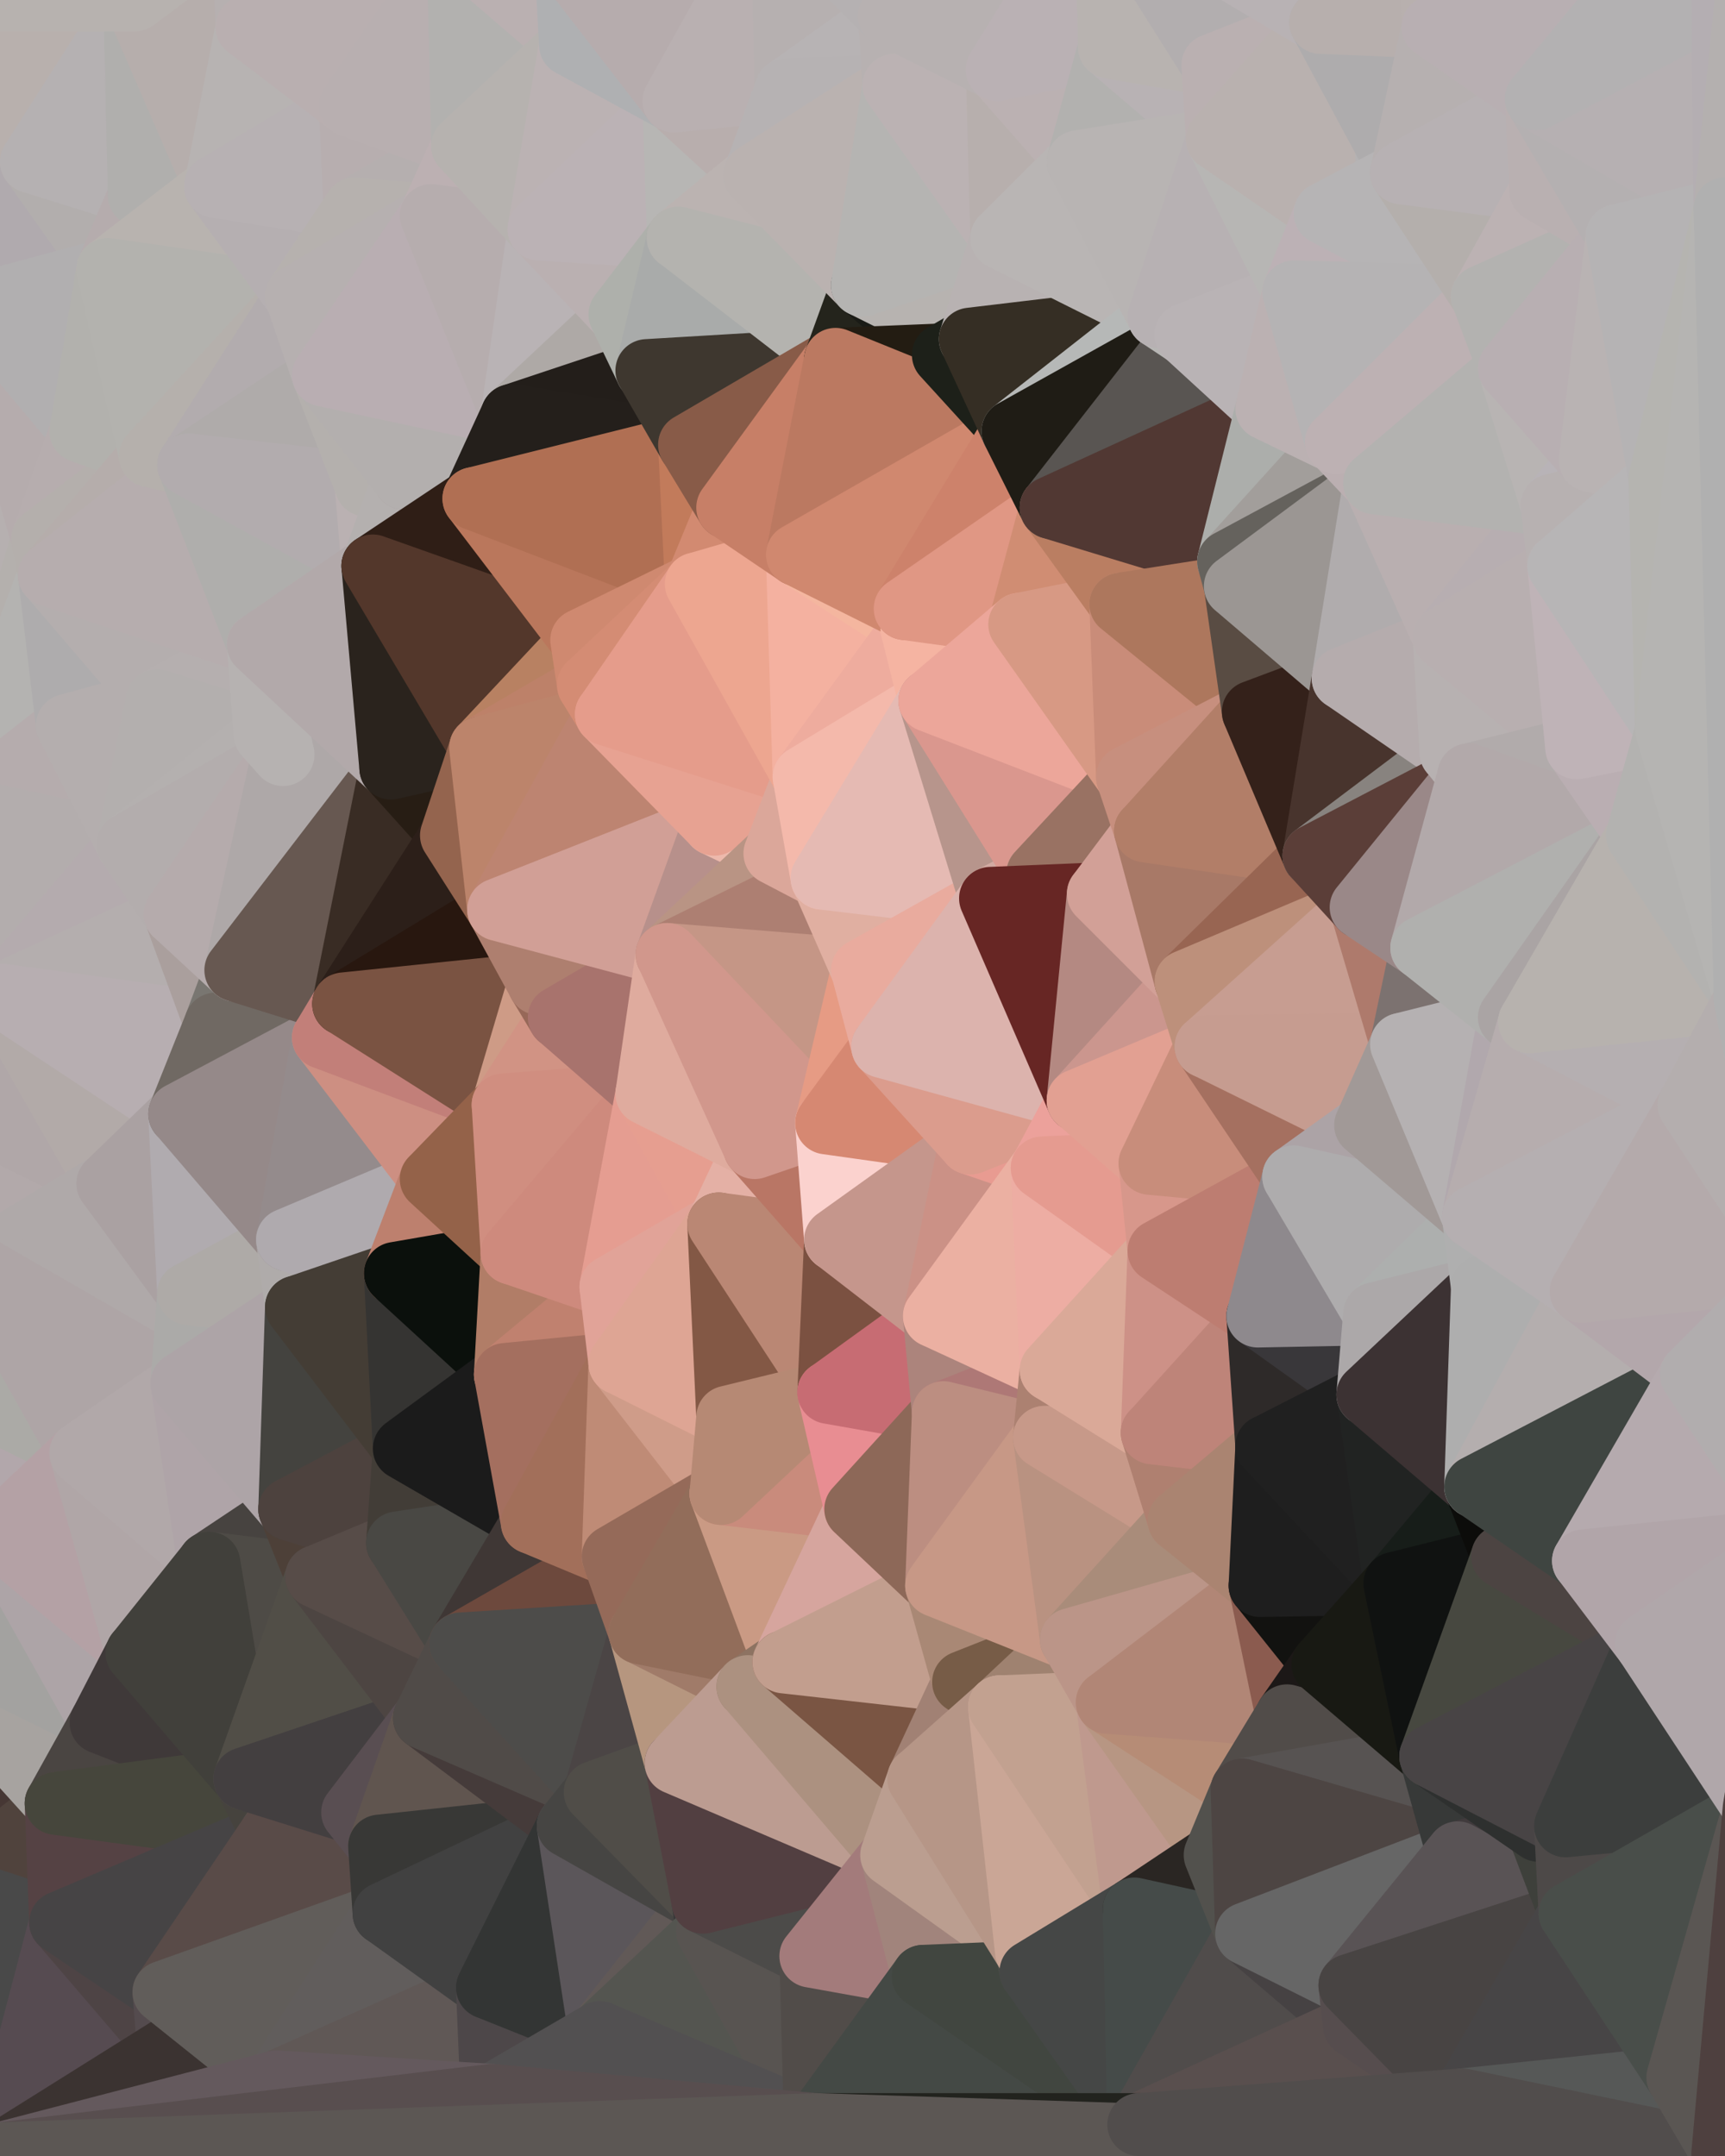<?xml version="1.0" standalone="yes"?>
<svg width="768" height="960" xmlns="http://www.w3.org/2000/svg" version="1.1" ><polygon points="-59,600 -47,480 -33,16" fill="rgba(180, 172, 170, 1)" stroke="rgba(180, 172, 170, 1)" stroke-width="28" stroke-linejoin="round"/>
		<polygon points="-47,480 -59,600 -11,563" fill="rgba(175, 166, 167, 1)" stroke="rgba(175, 166, 167, 1)" stroke-width="28" stroke-linejoin="round"/>
		<polygon points="-33,16 -47,480 -11,136" fill="rgba(185, 173, 175, 1)" stroke="rgba(185, 173, 175, 1)" stroke-width="28" stroke-linejoin="round"/>
		<polygon points="-47,480 -17,360 -11,136" fill="rgba(182, 174, 172, 1)" stroke="rgba(182, 174, 172, 1)" stroke-width="28" stroke-linejoin="round"/>
		<polygon points="-17,360 -47,480 0,443" fill="rgba(175, 171, 168, 1)" stroke="rgba(175, 171, 168, 1)" stroke-width="28" stroke-linejoin="round"/>
		<polygon points="-59,600 -50,720 -2,683" fill="rgba(175, 166, 167, 1)" stroke="rgba(175, 166, 167, 1)" stroke-width="28" stroke-linejoin="round"/>
		<polygon points="-33,16 -11,136 14,72" fill="rgba(177, 173, 172, 1)" stroke="rgba(177, 173, 172, 1)" stroke-width="28" stroke-linejoin="round"/>
		<polygon points="-11,136 -17,360 19,240" fill="rgba(182, 176, 176, 1)" stroke="rgba(182, 176, 176, 1)" stroke-width="28" stroke-linejoin="round"/>
		<polygon points="19,240 -17,360 22,256" fill="rgba(180, 176, 173, 1)" stroke="rgba(180, 176, 173, 1)" stroke-width="28" stroke-linejoin="round"/>
		<polygon points="-50,720 -22,840 25,803" fill="rgba(70, 55, 52, 1)" stroke="rgba(70, 55, 52, 1)" stroke-width="28" stroke-linejoin="round"/>
		<polygon points="22,256 -17,360 30,323" fill="rgba(180, 179, 177, 1)" stroke="rgba(180, 179, 177, 1)" stroke-width="28" stroke-linejoin="round"/>
		<polygon points="0,0 -33,16 14,72" fill="rgba(178, 174, 171, 1)" stroke="rgba(178, 174, 171, 1)" stroke-width="28" stroke-linejoin="round"/>
		<polygon points="-22,840 -50,720 0,959" fill="rgba(75, 56, 58, 1)" stroke="rgba(75, 56, 58, 1)" stroke-width="28" stroke-linejoin="round"/>
		<polygon points="-11,136 19,240 36,192" fill="rgba(181, 172, 173, 1)" stroke="rgba(181, 172, 173, 1)" stroke-width="28" stroke-linejoin="round"/>
		<polygon points="-59,600 -2,683 36,647" fill="rgba(178, 167, 171, 1)" stroke="rgba(178, 167, 171, 1)" stroke-width="28" stroke-linejoin="round"/>
		<polygon points="25,803 -22,840 27,856" fill="rgba(80, 67, 61, 1)" stroke="rgba(80, 67, 61, 1)" stroke-width="28" stroke-linejoin="round"/>
		<polygon points="-50,720 25,803 45,767" fill="rgba(167, 163, 160, 1)" stroke="rgba(167, 163, 160, 1)" stroke-width="28" stroke-linejoin="round"/>
		<polygon points="-11,563 -59,600 36,647" fill="rgba(171, 170, 166, 1)" stroke="rgba(171, 170, 166, 1)" stroke-width="28" stroke-linejoin="round"/>
		<polygon points="-22,840 0,959 27,856" fill="rgba(73, 73, 73, 1)" stroke="rgba(73, 73, 73, 1)" stroke-width="28" stroke-linejoin="round"/>
		<polygon points="-47,480 -11,563 48,527" fill="rgba(178, 169, 170, 1)" stroke="rgba(178, 169, 170, 1)" stroke-width="28" stroke-linejoin="round"/>
		<polygon points="14,72 -11,136 48,120" fill="rgba(176, 170, 174, 1)" stroke="rgba(176, 170, 174, 1)" stroke-width="28" stroke-linejoin="round"/>
		<polygon points="-2,683 -50,720 45,767" fill="rgba(163, 162, 160, 1)" stroke="rgba(163, 162, 160, 1)" stroke-width="28" stroke-linejoin="round"/>
		<polygon points="0,443 -47,480 48,527" fill="rgba(176, 167, 168, 1)" stroke="rgba(176, 167, 168, 1)" stroke-width="28" stroke-linejoin="round"/>
		<polygon points="30,323 -17,360 57,376" fill="rgba(181, 172, 173, 1)" stroke="rgba(181, 172, 173, 1)" stroke-width="28" stroke-linejoin="round"/>
		<polygon points="-2,683 45,767 61,736" fill="rgba(173, 164, 167, 1)" stroke="rgba(173, 164, 167, 1)" stroke-width="28" stroke-linejoin="round"/>
		<polygon points="-17,360 0,443 57,376" fill="rgba(179, 173, 173, 1)" stroke="rgba(179, 173, 173, 1)" stroke-width="28" stroke-linejoin="round"/>
		<polygon points="14,72 48,120 62,87" fill="rgba(178, 174, 173, 1)" stroke="rgba(178, 174, 173, 1)" stroke-width="28" stroke-linejoin="round"/>
		<polygon points="-11,136 36,192 48,120" fill="rgba(177, 175, 176, 1)" stroke="rgba(177, 175, 176, 1)" stroke-width="28" stroke-linejoin="round"/>
		<polygon points="36,192 19,240 67,203" fill="rgba(182, 173, 174, 1)" stroke="rgba(182, 173, 174, 1)" stroke-width="28" stroke-linejoin="round"/>
		<polygon points="0,0 14,72 60,0" fill="rgba(184, 176, 173, 1)" stroke="rgba(184, 176, 173, 1)" stroke-width="28" stroke-linejoin="round"/>
		<polygon points="27,856 0,959 75,912" fill="rgba(86, 75, 81, 1)" stroke="rgba(86, 75, 81, 1)" stroke-width="28" stroke-linejoin="round"/>
		<polygon points="73,887 27,856 75,912" fill="rgba(78, 68, 69, 1)" stroke="rgba(78, 68, 69, 1)" stroke-width="28" stroke-linejoin="round"/>
		<polygon points="57,376 0,443 78,407" fill="rgba(180, 171, 174, 1)" stroke="rgba(180, 171, 174, 1)" stroke-width="28" stroke-linejoin="round"/>
		<polygon points="22,256 30,323 70,312" fill="rgba(174, 172, 173, 1)" stroke="rgba(174, 172, 173, 1)" stroke-width="28" stroke-linejoin="round"/>
		<polygon points="0,443 48,527 80,496" fill="rgba(178, 170, 168, 1)" stroke="rgba(178, 170, 168, 1)" stroke-width="28" stroke-linejoin="round"/>
		<polygon points="48,527 -11,563 84,576" fill="rgba(175, 169, 169, 1)" stroke="rgba(175, 169, 169, 1)" stroke-width="28" stroke-linejoin="round"/>
		<polygon points="-11,563 81,616 84,576" fill="rgba(175, 169, 169, 1)" stroke="rgba(175, 169, 169, 1)" stroke-width="28" stroke-linejoin="round"/>
		<polygon points="-11,563 36,647 81,616" fill="rgba(174, 165, 166, 1)" stroke="rgba(174, 165, 166, 1)" stroke-width="28" stroke-linejoin="round"/>
		<polygon points="30,323 57,376 70,312" fill="rgba(180, 174, 174, 1)" stroke="rgba(180, 174, 174, 1)" stroke-width="28" stroke-linejoin="round"/>
		<polygon points="36,647 -2,683 61,736" fill="rgba(180, 161, 165, 1)" stroke="rgba(180, 161, 165, 1)" stroke-width="28" stroke-linejoin="round"/>
		<polygon points="36,647 61,736 93,696" fill="rgba(176, 166, 167, 1)" stroke="rgba(176, 166, 167, 1)" stroke-width="28" stroke-linejoin="round"/>
		<polygon points="60,0 14,72 62,87" fill="rgba(181, 177, 178, 1)" stroke="rgba(181, 177, 178, 1)" stroke-width="28" stroke-linejoin="round"/>
		<polygon points="78,407 0,443 96,456" fill="rgba(180, 174, 174, 1)" stroke="rgba(180, 174, 174, 1)" stroke-width="28" stroke-linejoin="round"/>
		<polygon points="0,443 80,496 96,456" fill="rgba(183, 174, 177, 1)" stroke="rgba(183, 174, 177, 1)" stroke-width="28" stroke-linejoin="round"/>
		<polygon points="19,240 22,256 67,203" fill="rgba(180, 175, 172, 1)" stroke="rgba(180, 175, 172, 1)" stroke-width="28" stroke-linejoin="round"/>
		<polygon points="78,407 96,456 105,432" fill="rgba(170, 159, 157, 1)" stroke="rgba(170, 159, 157, 1)" stroke-width="28" stroke-linejoin="round"/>
		<polygon points="48,120 36,192 67,203" fill="rgba(178, 177, 173, 1)" stroke="rgba(178, 177, 173, 1)" stroke-width="28" stroke-linejoin="round"/>
		<polygon points="67,203 22,256 84,207" fill="rgba(181, 173, 171, 1)" stroke="rgba(181, 173, 171, 1)" stroke-width="28" stroke-linejoin="round"/>
		<polygon points="45,767 25,803 109,792" fill="rgba(74, 69, 66, 1)" stroke="rgba(74, 69, 66, 1)" stroke-width="28" stroke-linejoin="round"/>
		<polygon points="62,87 48,120 96,83" fill="rgba(181, 172, 173, 1)" stroke="rgba(181, 172, 173, 1)" stroke-width="28" stroke-linejoin="round"/>
		<polygon points="108,-36 60,0 110,12" fill="rgba(180, 174, 174, 1)" stroke="rgba(180, 174, 174, 1)" stroke-width="28" stroke-linejoin="round"/>
		<polygon points="61,736 45,767 109,792" fill="rgba(63, 57, 57, 1)" stroke="rgba(63, 57, 57, 1)" stroke-width="28" stroke-linejoin="round"/>
		<polygon points="60,0 62,87 96,83" fill="rgba(176, 175, 173, 1)" stroke="rgba(176, 175, 173, 1)" stroke-width="28" stroke-linejoin="round"/>
		<polygon points="81,616 36,647 93,696" fill="rgba(177, 168, 169, 1)" stroke="rgba(177, 168, 169, 1)" stroke-width="28" stroke-linejoin="round"/>
		<polygon points="25,803 27,856 121,816" fill="rgba(85, 66, 68, 1)" stroke="rgba(85, 66, 68, 1)" stroke-width="28" stroke-linejoin="round"/>
		<polygon points="109,792 25,803 121,816" fill="rgba(70, 70, 60, 1)" stroke="rgba(70, 70, 60, 1)" stroke-width="28" stroke-linejoin="round"/>
		<polygon points="22,256 70,312 115,287" fill="rgba(180, 174, 174, 1)" stroke="rgba(180, 174, 174, 1)" stroke-width="28" stroke-linejoin="round"/>
		<polygon points="60,0 96,83 110,12" fill="rgba(182, 174, 172, 1)" stroke="rgba(182, 174, 172, 1)" stroke-width="28" stroke-linejoin="round"/>
		<polygon points="27,856 73,887 121,816" fill="rgba(70, 68, 69, 1)" stroke="rgba(70, 68, 69, 1)" stroke-width="28" stroke-linejoin="round"/>
		<polygon points="115,287 70,312 118,327" fill="rgba(181, 175, 175, 1)" stroke="rgba(181, 175, 175, 1)" stroke-width="28" stroke-linejoin="round"/>
		<polygon points="70,312 57,376 118,327" fill="rgba(179, 175, 174, 1)" stroke="rgba(179, 175, 174, 1)" stroke-width="28" stroke-linejoin="round"/>
		<polygon points="84,207 22,256 115,287" fill="rgba(182, 173, 174, 1)" stroke="rgba(182, 173, 174, 1)" stroke-width="28" stroke-linejoin="round"/>
		<polygon points="0,0 60,0 108,-36" fill="rgba(183, 178, 175, 1)" stroke="rgba(183, 178, 175, 1)" stroke-width="28" stroke-linejoin="round"/>
		<polygon points="80,496 48,527 84,576" fill="rgba(170, 161, 162, 1)" stroke="rgba(170, 161, 162, 1)" stroke-width="28" stroke-linejoin="round"/>
		<polygon points="80,496 84,576 128,552" fill="rgba(176, 171, 175, 1)" stroke="rgba(176, 171, 175, 1)" stroke-width="28" stroke-linejoin="round"/>
		<polygon points="84,576 81,616 132,582" fill="rgba(171, 170, 168, 1)" stroke="rgba(171, 170, 168, 1)" stroke-width="28" stroke-linejoin="round"/>
		<polygon points="128,552 84,576 132,582" fill="rgba(174, 170, 167, 1)" stroke="rgba(174, 170, 167, 1)" stroke-width="28" stroke-linejoin="round"/>
		<polygon points="96,83 48,120 132,132" fill="rgba(184, 179, 175, 1)" stroke="rgba(184, 179, 175, 1)" stroke-width="28" stroke-linejoin="round"/>
		<polygon points="48,120 67,203 132,132" fill="rgba(179, 178, 174, 1)" stroke="rgba(179, 178, 174, 1)" stroke-width="28" stroke-linejoin="round"/>
		<polygon points="67,203 84,207 132,132" fill="rgba(181, 176, 172, 1)" stroke="rgba(181, 176, 172, 1)" stroke-width="28" stroke-linejoin="round"/>
		<polygon points="81,616 93,696 129,672" fill="rgba(175, 164, 168, 1)" stroke="rgba(175, 164, 168, 1)" stroke-width="28" stroke-linejoin="round"/>
		<polygon points="118,327 57,376 126,336" fill="rgba(180, 176, 175, 1)" stroke="rgba(180, 176, 175, 1)" stroke-width="28" stroke-linejoin="round"/>
		<polygon points="73,887 75,912 123,927" fill="rgba(84, 75, 78, 1)" stroke="rgba(84, 75, 78, 1)" stroke-width="28" stroke-linejoin="round"/>
		<polygon points="129,672 93,696 141,702" fill="rgba(71, 67, 64, 1)" stroke="rgba(71, 67, 64, 1)" stroke-width="28" stroke-linejoin="round"/>
		<polygon points="57,376 78,407 126,336" fill="rgba(179, 173, 173, 1)" stroke="rgba(179, 173, 173, 1)" stroke-width="28" stroke-linejoin="round"/>
		<polygon points="105,432 96,456 144,462" fill="rgba(121, 118, 113, 1)" stroke="rgba(121, 118, 113, 1)" stroke-width="28" stroke-linejoin="round"/>
		<polygon points="132,132 84,207 144,167" fill="rgba(178, 172, 174, 1)" stroke="rgba(178, 172, 174, 1)" stroke-width="28" stroke-linejoin="round"/>
		<polygon points="105,432 144,462 153,447" fill="rgba(104, 89, 84, 1)" stroke="rgba(104, 89, 84, 1)" stroke-width="28" stroke-linejoin="round"/>
		<polygon points="96,456 80,496 144,462" fill="rgba(112, 105, 99, 1)" stroke="rgba(112, 105, 99, 1)" stroke-width="28" stroke-linejoin="round"/>
		<polygon points="110,12 96,83 156,47" fill="rgba(183, 179, 178, 1)" stroke="rgba(183, 179, 178, 1)" stroke-width="28" stroke-linejoin="round"/>
		<polygon points="96,83 132,132 158,93" fill="rgba(181, 175, 177, 1)" stroke="rgba(181, 175, 177, 1)" stroke-width="28" stroke-linejoin="round"/>
		<polygon points="109,792 121,816 157,807" fill="rgba(70, 67, 62, 1)" stroke="rgba(70, 67, 62, 1)" stroke-width="28" stroke-linejoin="round"/>
		<polygon points="93,696 109,792 141,702" fill="rgba(78, 75, 70, 1)" stroke="rgba(78, 75, 70, 1)" stroke-width="28" stroke-linejoin="round"/>
		<polygon points="75,912 0,959 123,927" fill="rgba(59, 51, 49, 1)" stroke="rgba(59, 51, 49, 1)" stroke-width="28" stroke-linejoin="round"/>
		<polygon points="93,696 61,736 109,792" fill="rgba(65, 64, 59, 1)" stroke="rgba(65, 64, 59, 1)" stroke-width="28" stroke-linejoin="round"/>
		<polygon points="144,167 84,207 163,216" fill="rgba(175, 171, 170, 1)" stroke="rgba(175, 171, 170, 1)" stroke-width="28" stroke-linejoin="round"/>
		<polygon points="156,47 96,83 158,93" fill="rgba(183, 177, 179, 1)" stroke="rgba(183, 177, 179, 1)" stroke-width="28" stroke-linejoin="round"/>
		<polygon points="84,207 115,287 166,252" fill="rgba(175, 174, 172, 1)" stroke="rgba(175, 174, 172, 1)" stroke-width="28" stroke-linejoin="round"/>
		<polygon points="163,216 84,207 166,252" fill="rgba(178, 172, 174, 1)" stroke="rgba(178, 172, 174, 1)" stroke-width="28" stroke-linejoin="round"/>
		<polygon points="157,807 121,816 169,822" fill="rgba(86, 88, 85, 1)" stroke="rgba(86, 88, 85, 1)" stroke-width="28" stroke-linejoin="round"/>
		<polygon points="81,616 129,672 132,582" fill="rgba(173, 164, 167, 1)" stroke="rgba(173, 164, 167, 1)" stroke-width="28" stroke-linejoin="round"/>
		<polygon points="169,822 121,816 171,852" fill="rgba(80, 79, 75, 1)" stroke="rgba(80, 79, 75, 1)" stroke-width="28" stroke-linejoin="round"/>
		<polygon points="121,816 73,887 171,852" fill="rgba(89, 75, 72, 1)" stroke="rgba(89, 75, 72, 1)" stroke-width="28" stroke-linejoin="round"/>
		<polygon points="80,496 128,552 144,462" fill="rgba(149, 137, 137, 1)" stroke="rgba(149, 137, 137, 1)" stroke-width="28" stroke-linejoin="round"/>
		<polygon points="78,407 105,432 126,336" fill="rgba(181, 171, 172, 1)" stroke="rgba(181, 171, 172, 1)" stroke-width="28" stroke-linejoin="round"/>
		<polygon points="128,552 132,582 176,567" fill="rgba(175, 171, 170, 1)" stroke="rgba(175, 171, 170, 1)" stroke-width="28" stroke-linejoin="round"/>
		<polygon points="73,887 123,927 171,852" fill="rgba(97, 93, 90, 1)" stroke="rgba(97, 93, 90, 1)" stroke-width="28" stroke-linejoin="round"/>
		<polygon points="129,672 141,702 177,687" fill="rgba(77, 64, 56, 1)" stroke="rgba(77, 64, 56, 1)" stroke-width="28" stroke-linejoin="round"/>
		<polygon points="132,582 129,672 180,645" fill="rgba(68, 67, 63, 1)" stroke="rgba(68, 67, 63, 1)" stroke-width="28" stroke-linejoin="round"/>
		<polygon points="129,672 177,687 180,645" fill="rgba(77, 66, 62, 1)" stroke="rgba(77, 66, 62, 1)" stroke-width="28" stroke-linejoin="round"/>
		<polygon points="141,702 109,792 189,765" fill="rgba(81, 78, 71, 1)" stroke="rgba(81, 78, 71, 1)" stroke-width="28" stroke-linejoin="round"/>
		<polygon points="109,792 157,807 189,765" fill="rgba(67, 63, 64, 1)" stroke="rgba(67, 63, 64, 1)" stroke-width="28" stroke-linejoin="round"/>
		<polygon points="144,462 128,552 192,525" fill="rgba(148, 139, 140, 1)" stroke="rgba(148, 139, 140, 1)" stroke-width="28" stroke-linejoin="round"/>
		<polygon points="128,552 176,567 192,525" fill="rgba(175, 170, 174, 1)" stroke="rgba(175, 170, 174, 1)" stroke-width="28" stroke-linejoin="round"/>
		<polygon points="163,216 166,252 180,213" fill="rgba(186, 177, 178, 1)" stroke="rgba(186, 177, 178, 1)" stroke-width="28" stroke-linejoin="round"/>
		<polygon points="144,167 163,216 180,213" fill="rgba(180, 176, 173, 1)" stroke="rgba(180, 176, 173, 1)" stroke-width="28" stroke-linejoin="round"/>
		<polygon points="115,287 126,336 174,342" fill="rgba(182, 176, 176, 1)" stroke="rgba(182, 176, 176, 1)" stroke-width="28" stroke-linejoin="round"/>
		<polygon points="126,336 105,432 174,342" fill="rgba(174, 168, 168, 1)" stroke="rgba(174, 168, 168, 1)" stroke-width="28" stroke-linejoin="round"/>
		<polygon points="115,287 118,327 126,336" fill="rgba(182, 178, 177, 1)" stroke="rgba(182, 178, 177, 1)" stroke-width="28" stroke-linejoin="round"/>
		<polygon points="105,432 153,447 174,342" fill="rgba(103, 88, 81, 1)" stroke="rgba(103, 88, 81, 1)" stroke-width="28" stroke-linejoin="round"/>
		<polygon points="108,-36 110,12 204,-23" fill="rgba(182, 176, 176, 1)" stroke="rgba(182, 176, 176, 1)" stroke-width="28" stroke-linejoin="round"/>
		<polygon points="174,342 153,447 201,372" fill="rgba(57, 44, 36, 1)" stroke="rgba(57, 44, 36, 1)" stroke-width="28" stroke-linejoin="round"/>
		<polygon points="141,702 189,765 205,732" fill="rgba(77, 69, 66, 1)" stroke="rgba(77, 69, 66, 1)" stroke-width="28" stroke-linejoin="round"/>
		<polygon points="156,47 158,93 206,65" fill="rgba(183, 174, 175, 1)" stroke="rgba(183, 174, 175, 1)" stroke-width="28" stroke-linejoin="round"/>
		<polygon points="158,93 192,96 206,65" fill="rgba(181, 175, 175, 1)" stroke="rgba(181, 175, 175, 1)" stroke-width="28" stroke-linejoin="round"/>
		<polygon points="177,687 141,702 205,732" fill="rgba(87, 76, 72, 1)" stroke="rgba(87, 76, 72, 1)" stroke-width="28" stroke-linejoin="round"/>
		<polygon points="110,12 156,47 204,-23" fill="rgba(185, 175, 176, 1)" stroke="rgba(185, 175, 176, 1)" stroke-width="28" stroke-linejoin="round"/>
		<polygon points="176,567 132,582 180,645" fill="rgba(68, 61, 53, 1)" stroke="rgba(68, 61, 53, 1)" stroke-width="28" stroke-linejoin="round"/>
		<polygon points="166,252 115,287 174,342" fill="rgba(178, 169, 170, 1)" stroke="rgba(178, 169, 170, 1)" stroke-width="28" stroke-linejoin="round"/>
		<polygon points="158,93 132,132 192,96" fill="rgba(182, 177, 174, 1)" stroke="rgba(182, 177, 174, 1)" stroke-width="28" stroke-linejoin="round"/>
		<polygon points="180,213 166,252 211,222" fill="rgba(180, 176, 175, 1)" stroke="rgba(180, 176, 175, 1)" stroke-width="28" stroke-linejoin="round"/>
		<polygon points="157,807 169,822 189,765" fill="rgba(89, 78, 82, 1)" stroke="rgba(89, 78, 82, 1)" stroke-width="28" stroke-linejoin="round"/>
		<polygon points="171,852 123,927 217,885" fill="rgba(97, 93, 92, 1)" stroke="rgba(97, 93, 92, 1)" stroke-width="28" stroke-linejoin="round"/>
		<polygon points="174,342 201,372 214,333" fill="rgba(39, 29, 20, 1)" stroke="rgba(39, 29, 20, 1)" stroke-width="28" stroke-linejoin="round"/>
		<polygon points="132,132 144,167 192,96" fill="rgba(182, 176, 176, 1)" stroke="rgba(182, 176, 176, 1)" stroke-width="28" stroke-linejoin="round"/>
		<polygon points="201,372 153,447 222,405" fill="rgba(44, 31, 25, 1)" stroke="rgba(44, 31, 25, 1)" stroke-width="28" stroke-linejoin="round"/>
		<polygon points="217,885 123,927 219,933" fill="rgba(96, 88, 86, 1)" stroke="rgba(96, 88, 86, 1)" stroke-width="28" stroke-linejoin="round"/>
		<polygon points="144,462 192,525 224,492" fill="rgba(205, 143, 130, 1)" stroke="rgba(205, 143, 130, 1)" stroke-width="28" stroke-linejoin="round"/>
		<polygon points="176,567 180,645 225,612" fill="rgba(53, 52, 50, 1)" stroke="rgba(53, 52, 50, 1)" stroke-width="28" stroke-linejoin="round"/>
		<polygon points="153,447 144,462 224,492" fill="rgba(194, 127, 121, 1)" stroke="rgba(194, 127, 121, 1)" stroke-width="28" stroke-linejoin="round"/>
		<polygon points="192,525 176,567 228,558" fill="rgba(189, 128, 110, 1)" stroke="rgba(189, 128, 110, 1)" stroke-width="28" stroke-linejoin="round"/>
		<polygon points="180,213 211,222 228,185" fill="rgba(170, 160, 159, 1)" stroke="rgba(170, 160, 159, 1)" stroke-width="28" stroke-linejoin="round"/>
		<polygon points="144,167 180,213 228,185" fill="rgba(179, 175, 174, 1)" stroke="rgba(179, 175, 174, 1)" stroke-width="28" stroke-linejoin="round"/>
		<polygon points="166,252 174,342 214,333" fill="rgba(42, 35, 29, 1)" stroke="rgba(42, 35, 29, 1)" stroke-width="28" stroke-linejoin="round"/>
		<polygon points="180,645 177,687 237,678" fill="rgba(66, 61, 55, 1)" stroke="rgba(66, 61, 55, 1)" stroke-width="28" stroke-linejoin="round"/>
		<polygon points="176,567 225,612 228,558" fill="rgba(11, 16, 12, 1)" stroke="rgba(11, 16, 12, 1)" stroke-width="28" stroke-linejoin="round"/>
		<polygon points="204,-23 156,47 206,65" fill="rgba(184, 175, 176, 1)" stroke="rgba(184, 175, 176, 1)" stroke-width="28" stroke-linejoin="round"/>
		<polygon points="206,65 192,96 240,102" fill="rgba(188, 176, 178, 1)" stroke="rgba(188, 176, 178, 1)" stroke-width="28" stroke-linejoin="round"/>
		<polygon points="222,405 153,447 240,438" fill="rgba(40, 23, 15, 1)" stroke="rgba(40, 23, 15, 1)" stroke-width="28" stroke-linejoin="round"/>
		<polygon points="153,447 224,492 240,438" fill="rgba(122, 83, 66, 1)" stroke="rgba(122, 83, 66, 1)" stroke-width="28" stroke-linejoin="round"/>
		<polygon points="177,687 205,732 237,678" fill="rgba(73, 72, 68, 1)" stroke="rgba(73, 72, 68, 1)" stroke-width="28" stroke-linejoin="round"/>
		<polygon points="192,96 144,167 228,185" fill="rgba(185, 174, 178, 1)" stroke="rgba(185, 174, 178, 1)" stroke-width="28" stroke-linejoin="round"/>
		<polygon points="240,438 224,492 249,453" fill="rgba(206, 155, 134, 1)" stroke="rgba(206, 155, 134, 1)" stroke-width="28" stroke-linejoin="round"/>
		<polygon points="189,765 169,822 253,813" fill="rgba(96, 85, 79, 1)" stroke="rgba(96, 85, 79, 1)" stroke-width="28" stroke-linejoin="round"/>
		<polygon points="225,612 180,645 237,678" fill="rgba(27, 27, 27, 1)" stroke="rgba(27, 27, 27, 1)" stroke-width="28" stroke-linejoin="round"/>
		<polygon points="204,-23 206,65 254,20" fill="rgba(178, 177, 175, 1)" stroke="rgba(178, 177, 175, 1)" stroke-width="28" stroke-linejoin="round"/>
		<polygon points="252,-17 204,-23 254,20" fill="rgba(186, 176, 177, 1)" stroke="rgba(186, 176, 177, 1)" stroke-width="28" stroke-linejoin="round"/>
		<polygon points="169,822 171,852 253,813" fill="rgba(56, 56, 54, 1)" stroke="rgba(56, 56, 54, 1)" stroke-width="28" stroke-linejoin="round"/>
		<polygon points="192,96 228,185 240,102" fill="rgba(182, 173, 174, 1)" stroke="rgba(182, 173, 174, 1)" stroke-width="28" stroke-linejoin="round"/>
		<polygon points="224,492 192,525 228,558" fill="rgba(148, 98, 73, 1)" stroke="rgba(148, 98, 73, 1)" stroke-width="28" stroke-linejoin="round"/>
		<polygon points="211,222 166,252 259,285" fill="rgba(47, 30, 22, 1)" stroke="rgba(47, 30, 22, 1)" stroke-width="28" stroke-linejoin="round"/>
		<polygon points="166,252 214,333 259,285" fill="rgba(83, 55, 43, 1)" stroke="rgba(83, 55, 43, 1)" stroke-width="28" stroke-linejoin="round"/>
		<polygon points="171,852 217,885 253,813" fill="rgba(65, 65, 65, 1)" stroke="rgba(65, 65, 65, 1)" stroke-width="28" stroke-linejoin="round"/>
		<polygon points="259,285 214,333 262,305" fill="rgba(184, 129, 98, 1)" stroke="rgba(184, 129, 98, 1)" stroke-width="28" stroke-linejoin="round"/>
		<polygon points="217,885 219,933 267,905" fill="rgba(77, 71, 73, 1)" stroke="rgba(77, 71, 73, 1)" stroke-width="28" stroke-linejoin="round"/>
		<polygon points="189,765 253,813 265,798" fill="rgba(69, 59, 58, 1)" stroke="rgba(69, 59, 58, 1)" stroke-width="28" stroke-linejoin="round"/>
		<polygon points="262,305 214,333 270,318" fill="rgba(189, 129, 105, 1)" stroke="rgba(189, 129, 105, 1)" stroke-width="28" stroke-linejoin="round"/>
		<polygon points="228,558 225,612 272,573" fill="rgba(177, 125, 103, 1)" stroke="rgba(177, 125, 103, 1)" stroke-width="28" stroke-linejoin="round"/>
		<polygon points="272,573 225,612 276,607" fill="rgba(192, 129, 111, 1)" stroke="rgba(192, 129, 111, 1)" stroke-width="28" stroke-linejoin="round"/>
		<polygon points="240,102 228,185 276,140" fill="rgba(185, 179, 181, 1)" stroke="rgba(185, 179, 181, 1)" stroke-width="28" stroke-linejoin="round"/>
		<polygon points="237,678 205,732 273,693" fill="rgba(63, 55, 53, 1)" stroke="rgba(63, 55, 53, 1)" stroke-width="28" stroke-linejoin="round"/>
		<polygon points="205,732 189,765 265,798" fill="rgba(80, 75, 72, 1)" stroke="rgba(80, 75, 72, 1)" stroke-width="28" stroke-linejoin="round"/>
		<polygon points="273,693 205,732 285,727" fill="rgba(109, 73, 61, 1)" stroke="rgba(109, 73, 61, 1)" stroke-width="28" stroke-linejoin="round"/>
		<polygon points="276,140 228,185 288,165" fill="rgba(174, 169, 166, 1)" stroke="rgba(174, 169, 166, 1)" stroke-width="28" stroke-linejoin="round"/>
		<polygon points="249,453 224,492 288,487" fill="rgba(209, 147, 132, 1)" stroke="rgba(209, 147, 132, 1)" stroke-width="28" stroke-linejoin="round"/>
		<polygon points="205,732 265,798 285,727" fill="rgba(77, 76, 74, 1)" stroke="rgba(77, 76, 74, 1)" stroke-width="28" stroke-linejoin="round"/>
		<polygon points="225,612 237,678 276,607" fill="rgba(164, 111, 95, 1)" stroke="rgba(164, 111, 95, 1)" stroke-width="28" stroke-linejoin="round"/>
		<polygon points="206,65 240,102 254,20" fill="rgba(182, 178, 175, 1)" stroke="rgba(182, 178, 175, 1)" stroke-width="28" stroke-linejoin="round"/>
		<polygon points="214,333 201,372 222,405" fill="rgba(148, 100, 78, 1)" stroke="rgba(148, 100, 78, 1)" stroke-width="28" stroke-linejoin="round"/>
		<polygon points="240,438 249,453 297,425" fill="rgba(151, 104, 88, 1)" stroke="rgba(151, 104, 88, 1)" stroke-width="28" stroke-linejoin="round"/>
		<polygon points="240,102 276,140 302,106" fill="rgba(186, 176, 177, 1)" stroke="rgba(186, 176, 177, 1)" stroke-width="28" stroke-linejoin="round"/>
		<polygon points="254,20 240,102 300,45" fill="rgba(187, 178, 179, 1)" stroke="rgba(187, 178, 179, 1)" stroke-width="28" stroke-linejoin="round"/>
		<polygon points="222,405 240,438 297,425" fill="rgba(174, 127, 111, 1)" stroke="rgba(174, 127, 111, 1)" stroke-width="28" stroke-linejoin="round"/>
		<polygon points="224,492 228,558 288,487" fill="rgba(208, 142, 128, 1)" stroke="rgba(208, 142, 128, 1)" stroke-width="28" stroke-linejoin="round"/>
		<polygon points="214,333 222,405 270,318" fill="rgba(188, 132, 107, 1)" stroke="rgba(188, 132, 107, 1)" stroke-width="28" stroke-linejoin="round"/>
		<polygon points="253,813 217,885 267,905" fill="rgba(51, 53, 52, 1)" stroke="rgba(51, 53, 52, 1)" stroke-width="28" stroke-linejoin="round"/>
		<polygon points="288,165 228,185 307,198" fill="rgba(35, 30, 26, 1)" stroke="rgba(35, 30, 26, 1)" stroke-width="28" stroke-linejoin="round"/>
		<polygon points="285,727 265,798 301,785" fill="rgba(75, 69, 69, 1)" stroke="rgba(75, 69, 69, 1)" stroke-width="28" stroke-linejoin="round"/>
		<polygon points="228,558 272,573 288,487" fill="rgba(206, 138, 125, 1)" stroke="rgba(206, 138, 125, 1)" stroke-width="28" stroke-linejoin="round"/>
		<polygon points="253,813 267,905 313,847" fill="rgba(91, 86, 90, 1)" stroke="rgba(91, 86, 90, 1)" stroke-width="28" stroke-linejoin="round"/>
		<polygon points="228,185 211,222 307,198" fill="rgba(36, 31, 27, 1)" stroke="rgba(36, 31, 27, 1)" stroke-width="28" stroke-linejoin="round"/>
		<polygon points="300,45 240,102 302,106" fill="rgba(187, 178, 181, 1)" stroke="rgba(187, 178, 181, 1)" stroke-width="28" stroke-linejoin="round"/>
		<polygon points="237,678 273,693 276,607" fill="rgba(162, 111, 90, 1)" stroke="rgba(162, 111, 90, 1)" stroke-width="28" stroke-linejoin="round"/>
		<polygon points="313,847 267,905 315,860" fill="rgba(97, 89, 87, 1)" stroke="rgba(97, 89, 87, 1)" stroke-width="28" stroke-linejoin="round"/>
		<polygon points="249,453 288,487 297,425" fill="rgba(168, 115, 109, 1)" stroke="rgba(168, 115, 109, 1)" stroke-width="28" stroke-linejoin="round"/>
		<polygon points="270,318 222,405 318,367" fill="rgba(189, 132, 113, 1)" stroke="rgba(189, 132, 113, 1)" stroke-width="28" stroke-linejoin="round"/>
		<polygon points="265,798 253,813 313,847" fill="rgba(70, 69, 67, 1)" stroke="rgba(70, 69, 67, 1)" stroke-width="28" stroke-linejoin="round"/>
		<polygon points="211,222 259,285 310,260" fill="rgba(186, 119, 92, 1)" stroke="rgba(186, 119, 92, 1)" stroke-width="28" stroke-linejoin="round"/>
		<polygon points="307,198 211,222 310,260" fill="rgba(176, 111, 83, 1)" stroke="rgba(176, 111, 83, 1)" stroke-width="28" stroke-linejoin="round"/>
		<polygon points="222,405 297,425 318,367" fill="rgba(209, 159, 150, 1)" stroke="rgba(209, 159, 150, 1)" stroke-width="28" stroke-linejoin="round"/>
		<polygon points="276,607 273,693 321,665" fill="rgba(191, 139, 118, 1)" stroke="rgba(191, 139, 118, 1)" stroke-width="28" stroke-linejoin="round"/>
		<polygon points="288,487 272,573 320,545" fill="rgba(229, 157, 145, 1)" stroke="rgba(229, 157, 145, 1)" stroke-width="28" stroke-linejoin="round"/>
		<polygon points="276,607 321,665 324,631" fill="rgba(207, 156, 137, 1)" stroke="rgba(207, 156, 137, 1)" stroke-width="28" stroke-linejoin="round"/>
		<polygon points="307,198 310,260 324,226" fill="rgba(194, 123, 91, 1)" stroke="rgba(194, 123, 91, 1)" stroke-width="28" stroke-linejoin="round"/>
		<polygon points="301,785 265,798 313,847" fill="rgba(80, 77, 72, 1)" stroke="rgba(80, 77, 72, 1)" stroke-width="28" stroke-linejoin="round"/>
		<polygon points="259,285 262,305 310,260" fill="rgba(207, 137, 112, 1)" stroke="rgba(207, 137, 112, 1)" stroke-width="28" stroke-linejoin="round"/>
		<polygon points="262,305 270,318 310,260" fill="rgba(212, 140, 116, 1)" stroke="rgba(212, 140, 116, 1)" stroke-width="28" stroke-linejoin="round"/>
		<polygon points="285,727 301,785 333,751" fill="rgba(182, 150, 127, 1)" stroke="rgba(182, 150, 127, 1)" stroke-width="28" stroke-linejoin="round"/>
		<polygon points="288,487 320,545 336,511" fill="rgba(230, 158, 144, 1)" stroke="rgba(230, 158, 144, 1)" stroke-width="28" stroke-linejoin="round"/>
		<polygon points="300,45 302,106 336,78" fill="rgba(183, 182, 180, 1)" stroke="rgba(183, 182, 180, 1)" stroke-width="28" stroke-linejoin="round"/>
		<polygon points="276,140 288,165 302,106" fill="rgba(174, 176, 171, 1)" stroke="rgba(174, 176, 171, 1)" stroke-width="28" stroke-linejoin="round"/>
		<polygon points="252,-17 254,20 300,45" fill="rgba(175, 176, 178, 1)" stroke="rgba(175, 176, 178, 1)" stroke-width="28" stroke-linejoin="round"/>
		<polygon points="273,693 285,727 321,665" fill="rgba(149, 106, 89, 1)" stroke="rgba(149, 106, 89, 1)" stroke-width="28" stroke-linejoin="round"/>
		<polygon points="300,45 336,78 350,40" fill="rgba(184, 174, 173, 1)" stroke="rgba(184, 174, 173, 1)" stroke-width="28" stroke-linejoin="round"/>
		<polygon points="318,367 297,425 345,380" fill="rgba(183, 144, 139, 1)" stroke="rgba(183, 144, 139, 1)" stroke-width="28" stroke-linejoin="round"/>
		<polygon points="272,573 276,607 320,545" fill="rgba(225, 163, 152, 1)" stroke="rgba(225, 163, 152, 1)" stroke-width="28" stroke-linejoin="round"/>
		<polygon points="324,226 310,260 355,247" fill="rgba(210, 138, 113, 1)" stroke="rgba(210, 138, 113, 1)" stroke-width="28" stroke-linejoin="round"/>
		<polygon points="285,727 333,751 349,740" fill="rgba(160, 123, 105, 1)" stroke="rgba(160, 123, 105, 1)" stroke-width="28" stroke-linejoin="round"/>
		<polygon points="252,-17 300,45 348,-41" fill="rgba(182, 172, 173, 1)" stroke="rgba(182, 172, 173, 1)" stroke-width="28" stroke-linejoin="round"/>
		<polygon points="320,545 276,607 324,631" fill="rgba(222, 165, 148, 1)" stroke="rgba(222, 165, 148, 1)" stroke-width="28" stroke-linejoin="round"/>
		<polygon points="318,367 345,380 358,346" fill="rgba(237, 185, 172, 1)" stroke="rgba(237, 185, 172, 1)" stroke-width="28" stroke-linejoin="round"/>
		<polygon points="321,665 285,727 349,740" fill="rgba(146, 109, 90, 1)" stroke="rgba(146, 109, 90, 1)" stroke-width="28" stroke-linejoin="round"/>
		<polygon points="270,318 318,367 358,346" fill="rgba(231, 162, 146, 1)" stroke="rgba(231, 162, 146, 1)" stroke-width="28" stroke-linejoin="round"/>
		<polygon points="313,847 315,860 361,871" fill="rgba(56, 56, 56, 1)" stroke="rgba(56, 56, 56, 1)" stroke-width="28" stroke-linejoin="round"/>
		<polygon points="348,-41 300,45 350,40" fill="rgba(185, 176, 177, 1)" stroke="rgba(185, 176, 177, 1)" stroke-width="28" stroke-linejoin="round"/>
		<polygon points="336,511 320,545 372,552" fill="rgba(228, 176, 165, 1)" stroke="rgba(228, 176, 165, 1)" stroke-width="28" stroke-linejoin="round"/>
		<polygon points="302,106 288,165 372,160" fill="rgba(169, 171, 170, 1)" stroke="rgba(169, 171, 170, 1)" stroke-width="28" stroke-linejoin="round"/>
		<polygon points="288,165 307,198 372,160" fill="rgba(62, 55, 47, 1)" stroke="rgba(62, 55, 47, 1)" stroke-width="28" stroke-linejoin="round"/>
		<polygon points="345,380 297,425 366,391" fill="rgba(185, 148, 132, 1)" stroke="rgba(185, 148, 132, 1)" stroke-width="28" stroke-linejoin="round"/>
		<polygon points="315,860 267,905 363,946" fill="rgba(84, 85, 80, 1)" stroke="rgba(84, 85, 80, 1)" stroke-width="28" stroke-linejoin="round"/>
		<polygon points="361,871 315,860 363,946" fill="rgba(88, 84, 81, 1)" stroke="rgba(88, 84, 81, 1)" stroke-width="28" stroke-linejoin="round"/>
		<polygon points="267,905 219,933 363,946" fill="rgba(82, 80, 81, 1)" stroke="rgba(82, 80, 81, 1)" stroke-width="28" stroke-linejoin="round"/>
		<polygon points="310,260 270,318 358,346" fill="rgba(229, 156, 139, 1)" stroke="rgba(229, 156, 139, 1)" stroke-width="28" stroke-linejoin="round"/>
		<polygon points="297,425 288,487 336,511" fill="rgba(223, 171, 158, 1)" stroke="rgba(223, 171, 158, 1)" stroke-width="28" stroke-linejoin="round"/>
		<polygon points="320,545 324,631 369,620" fill="rgba(131, 88, 69, 1)" stroke="rgba(131, 88, 69, 1)" stroke-width="28" stroke-linejoin="round"/>
		<polygon points="336,78 302,106 384,127" fill="rgba(187, 179, 177, 1)" stroke="rgba(187, 179, 177, 1)" stroke-width="28" stroke-linejoin="round"/>
		<polygon points="302,106 372,160 384,127" fill="rgba(180, 179, 175, 1)" stroke="rgba(180, 179, 175, 1)" stroke-width="28" stroke-linejoin="round"/>
		<polygon points="366,391 297,425 384,432" fill="rgba(173, 127, 114, 1)" stroke="rgba(173, 127, 114, 1)" stroke-width="28" stroke-linejoin="round"/>
		<polygon points="297,425 368,500 384,432" fill="rgba(197, 150, 134, 1)" stroke="rgba(197, 150, 134, 1)" stroke-width="28" stroke-linejoin="round"/>
		<polygon points="321,665 349,740 381,672" fill="rgba(202, 154, 132, 1)" stroke="rgba(202, 154, 132, 1)" stroke-width="28" stroke-linejoin="round"/>
		<polygon points="369,620 321,665 381,672" fill="rgba(201, 139, 124, 1)" stroke="rgba(201, 139, 124, 1)" stroke-width="28" stroke-linejoin="round"/>
		<polygon points="320,545 369,620 372,552" fill="rgba(186, 135, 116, 1)" stroke="rgba(186, 135, 116, 1)" stroke-width="28" stroke-linejoin="round"/>
		<polygon points="368,500 336,511 372,552" fill="rgba(185, 118, 101, 1)" stroke="rgba(185, 118, 101, 1)" stroke-width="28" stroke-linejoin="round"/>
		<polygon points="307,198 324,226 372,160" fill="rgba(136, 91, 72, 1)" stroke="rgba(136, 91, 72, 1)" stroke-width="28" stroke-linejoin="round"/>
		<polygon points="324,631 321,665 369,620" fill="rgba(182, 137, 116, 1)" stroke="rgba(182, 137, 116, 1)" stroke-width="28" stroke-linejoin="round"/>
		<polygon points="297,425 336,511 368,500" fill="rgba(209, 151, 140, 1)" stroke="rgba(209, 151, 140, 1)" stroke-width="28" stroke-linejoin="round"/>
		<polygon points="358,346 345,380 366,391" fill="rgba(219, 167, 154, 1)" stroke="rgba(219, 167, 154, 1)" stroke-width="28" stroke-linejoin="round"/>
		<polygon points="384,432 368,500 393,466" fill="rgba(230, 155, 132, 1)" stroke="rgba(230, 155, 132, 1)" stroke-width="28" stroke-linejoin="round"/>
		<polygon points="355,247 310,260 358,346" fill="rgba(237, 166, 144, 1)" stroke="rgba(237, 166, 144, 1)" stroke-width="28" stroke-linejoin="round"/>
		<polygon points="348,-41 350,40 396,7" fill="rgba(182, 176, 176, 1)" stroke="rgba(182, 176, 176, 1)" stroke-width="28" stroke-linejoin="round"/>
		<polygon points="313,847 361,871 397,826" fill="rgba(76, 75, 73, 1)" stroke="rgba(76, 75, 73, 1)" stroke-width="28" stroke-linejoin="round"/>
		<polygon points="396,7 350,40 398,38" fill="rgba(183, 179, 180, 1)" stroke="rgba(183, 179, 180, 1)" stroke-width="28" stroke-linejoin="round"/>
		<polygon points="301,785 313,847 397,826" fill="rgba(82, 63, 65, 1)" stroke="rgba(82, 63, 65, 1)" stroke-width="28" stroke-linejoin="round"/>
		<polygon points="333,751 301,785 397,826" fill="rgba(188, 156, 145, 1)" stroke="rgba(188, 156, 145, 1)" stroke-width="28" stroke-linejoin="round"/>
		<polygon points="355,247 358,346 406,280" fill="rgba(244, 177, 160, 1)" stroke="rgba(244, 177, 160, 1)" stroke-width="28" stroke-linejoin="round"/>
		<polygon points="403,271 355,247 406,280" fill="rgba(244, 182, 159, 1)" stroke="rgba(244, 182, 159, 1)" stroke-width="28" stroke-linejoin="round"/>
		<polygon points="324,226 355,247 372,160" fill="rgba(199, 127, 103, 1)" stroke="rgba(199, 127, 103, 1)" stroke-width="28" stroke-linejoin="round"/>
		<polygon points="349,740 333,751 409,792" fill="rgba(141, 115, 98, 1)" stroke="rgba(141, 115, 98, 1)" stroke-width="28" stroke-linejoin="round"/>
		<polygon points="333,751 397,826 409,792" fill="rgba(172, 145, 128, 1)" stroke="rgba(172, 145, 128, 1)" stroke-width="28" stroke-linejoin="round"/>
		<polygon points="406,280 358,346 414,312" fill="rgba(238, 172, 158, 1)" stroke="rgba(238, 172, 158, 1)" stroke-width="28" stroke-linejoin="round"/>
		<polygon points="350,40 336,78 398,38" fill="rgba(182, 178, 179, 1)" stroke="rgba(182, 178, 179, 1)" stroke-width="28" stroke-linejoin="round"/>
		<polygon points="372,552 369,620 416,586" fill="rgba(123, 81, 65, 1)" stroke="rgba(123, 81, 65, 1)" stroke-width="28" stroke-linejoin="round"/>
		<polygon points="381,672 349,740 417,706" fill="rgba(214, 165, 158, 1)" stroke="rgba(214, 165, 158, 1)" stroke-width="28" stroke-linejoin="round"/>
		<polygon points="369,620 381,672 420,629" fill="rgba(232, 141, 146, 1)" stroke="rgba(232, 141, 146, 1)" stroke-width="28" stroke-linejoin="round"/>
		<polygon points="416,586 369,620 420,629" fill="rgba(199, 108, 115, 1)" stroke="rgba(199, 108, 115, 1)" stroke-width="28" stroke-linejoin="round"/>
		<polygon points="384,127 372,160 420,158" fill="rgba(36, 36, 28, 1)" stroke="rgba(36, 36, 28, 1)" stroke-width="28" stroke-linejoin="round"/>
		<polygon points="361,871 363,946 411,880" fill="rgba(81, 76, 73, 1)" stroke="rgba(81, 76, 73, 1)" stroke-width="28" stroke-linejoin="round"/>
		<polygon points="397,826 361,871 411,880" fill="rgba(163, 123, 123, 1)" stroke="rgba(163, 123, 123, 1)" stroke-width="28" stroke-linejoin="round"/>
		<polygon points="336,78 384,127 398,38" fill="rgba(186, 178, 176, 1)" stroke="rgba(186, 178, 176, 1)" stroke-width="28" stroke-linejoin="round"/>
		<polygon points="349,740 409,792 429,749" fill="rgba(122, 85, 67, 1)" stroke="rgba(122, 85, 67, 1)" stroke-width="28" stroke-linejoin="round"/>
		<polygon points="417,706 349,740 429,749" fill="rgba(194, 158, 142, 1)" stroke="rgba(194, 158, 142, 1)" stroke-width="28" stroke-linejoin="round"/>
		<polygon points="368,500 372,552 432,509" fill="rgba(251, 210, 206, 1)" stroke="rgba(251, 210, 206, 1)" stroke-width="28" stroke-linejoin="round"/>
		<polygon points="393,466 368,500 432,509" fill="rgba(214, 136, 114, 1)" stroke="rgba(214, 136, 114, 1)" stroke-width="28" stroke-linejoin="round"/>
		<polygon points="384,127 420,158 432,151" fill="rgba(26, 27, 22, 1)" stroke="rgba(26, 27, 22, 1)" stroke-width="28" stroke-linejoin="round"/>
		<polygon points="366,391 384,432 441,400" fill="rgba(224, 175, 161, 1)" stroke="rgba(224, 175, 161, 1)" stroke-width="28" stroke-linejoin="round"/>
		<polygon points="396,7 398,38 444,31" fill="rgba(183, 177, 177, 1)" stroke="rgba(183, 177, 177, 1)" stroke-width="28" stroke-linejoin="round"/>
		<polygon points="384,127 432,151 446,106" fill="rgba(183, 179, 176, 1)" stroke="rgba(183, 179, 176, 1)" stroke-width="28" stroke-linejoin="round"/>
		<polygon points="429,749 409,792 445,760" fill="rgba(161, 129, 116, 1)" stroke="rgba(161, 129, 116, 1)" stroke-width="28" stroke-linejoin="round"/>
		<polygon points="420,158 372,160 451,192" fill="rgba(35, 28, 18, 1)" stroke="rgba(35, 28, 18, 1)" stroke-width="28" stroke-linejoin="round"/>
		<polygon points="398,38 384,127 446,106" fill="rgba(181, 180, 178, 1)" stroke="rgba(181, 180, 178, 1)" stroke-width="28" stroke-linejoin="round"/>
		<polygon points="372,552 416,586 432,509" fill="rgba(197, 150, 140, 1)" stroke="rgba(197, 150, 140, 1)" stroke-width="28" stroke-linejoin="round"/>
		<polygon points="204,-23 252,-17 348,-41" fill="rgba(184, 175, 176, 1)" stroke="rgba(184, 175, 176, 1)" stroke-width="28" stroke-linejoin="round"/>
		<polygon points="403,271 406,280 454,278" fill="rgba(242, 175, 158, 1)" stroke="rgba(242, 175, 158, 1)" stroke-width="28" stroke-linejoin="round"/>
		<polygon points="372,160 355,247 451,192" fill="rgba(187, 121, 97, 1)" stroke="rgba(187, 121, 97, 1)" stroke-width="28" stroke-linejoin="round"/>
		<polygon points="355,247 403,271 451,192" fill="rgba(208, 136, 111, 1)" stroke="rgba(208, 136, 111, 1)" stroke-width="28" stroke-linejoin="round"/>
		<polygon points="358,346 366,391 414,312" fill="rgba(244, 185, 171, 1)" stroke="rgba(244, 185, 171, 1)" stroke-width="28" stroke-linejoin="round"/>
		<polygon points="406,280 414,312 454,278" fill="rgba(245, 180, 162, 1)" stroke="rgba(245, 180, 162, 1)" stroke-width="28" stroke-linejoin="round"/>
		<polygon points="414,312 366,391 441,400" fill="rgba(229, 186, 179, 1)" stroke="rgba(229, 186, 179, 1)" stroke-width="28" stroke-linejoin="round"/>
		<polygon points="381,672 417,706 420,629" fill="rgba(141, 104, 88, 1)" stroke="rgba(141, 104, 88, 1)" stroke-width="28" stroke-linejoin="round"/>
		<polygon points="457,869 411,880 459,878" fill="rgba(80, 71, 72, 1)" stroke="rgba(80, 71, 72, 1)" stroke-width="28" stroke-linejoin="round"/>
		<polygon points="432,151 420,158 451,192" fill="rgba(29, 32, 25, 1)" stroke="rgba(29, 32, 25, 1)" stroke-width="28" stroke-linejoin="round"/>
		<polygon points="397,826 411,880 457,869" fill="rgba(161, 132, 124, 1)" stroke="rgba(161, 132, 124, 1)" stroke-width="28" stroke-linejoin="round"/>
		<polygon points="384,432 393,466 441,400" fill="rgba(233, 171, 158, 1)" stroke="rgba(233, 171, 158, 1)" stroke-width="28" stroke-linejoin="round"/>
		<polygon points="416,586 420,629 468,610" fill="rgba(172, 132, 124, 1)" stroke="rgba(172, 132, 124, 1)" stroke-width="28" stroke-linejoin="round"/>
		<polygon points="420,629 465,640 468,610" fill="rgba(174, 120, 118, 1)" stroke="rgba(174, 120, 118, 1)" stroke-width="28" stroke-linejoin="round"/>
		<polygon points="451,192 403,271 468,226" fill="rgba(205, 130, 107, 1)" stroke="rgba(205, 130, 107, 1)" stroke-width="28" stroke-linejoin="round"/>
		<polygon points="403,271 454,278 468,226" fill="rgba(224, 151, 132, 1)" stroke="rgba(224, 151, 132, 1)" stroke-width="28" stroke-linejoin="round"/>
		<polygon points="420,629 417,706 465,640" fill="rgba(188, 142, 129, 1)" stroke="rgba(188, 142, 129, 1)" stroke-width="28" stroke-linejoin="round"/>
		<polygon points="432,509 416,586 464,520" fill="rgba(203, 145, 134, 1)" stroke="rgba(203, 145, 134, 1)" stroke-width="28" stroke-linejoin="round"/>
		<polygon points="414,312 441,400 462,389" fill="rgba(183, 149, 140, 1)" stroke="rgba(183, 149, 140, 1)" stroke-width="28" stroke-linejoin="round"/>
		<polygon points="444,31 398,38 446,106" fill="rgba(187, 178, 179, 1)" stroke="rgba(187, 178, 179, 1)" stroke-width="28" stroke-linejoin="round"/>
		<polygon points="417,706 429,749 477,730" fill="rgba(169, 136, 117, 1)" stroke="rgba(169, 136, 117, 1)" stroke-width="28" stroke-linejoin="round"/>
		<polygon points="429,749 445,760 477,730" fill="rgba(119, 92, 71, 1)" stroke="rgba(119, 92, 71, 1)" stroke-width="28" stroke-linejoin="round"/>
		<polygon points="444,31 446,106 480,72" fill="rgba(183, 175, 173, 1)" stroke="rgba(183, 175, 173, 1)" stroke-width="28" stroke-linejoin="round"/>
		<polygon points="432,509 464,520 480,490" fill="rgba(232, 155, 145, 1)" stroke="rgba(232, 155, 145, 1)" stroke-width="28" stroke-linejoin="round"/>
		<polygon points="393,466 432,509 480,490" fill="rgba(219, 156, 141, 1)" stroke="rgba(219, 156, 141, 1)" stroke-width="28" stroke-linejoin="round"/>
		<polygon points="409,792 397,826 457,869" fill="rgba(187, 158, 144, 1)" stroke="rgba(187, 158, 144, 1)" stroke-width="28" stroke-linejoin="round"/>
		<polygon points="477,730 445,760 493,758" fill="rgba(159, 130, 112, 1)" stroke="rgba(159, 130, 112, 1)" stroke-width="28" stroke-linejoin="round"/>
		<polygon points="348,-41 396,7 492,-47" fill="rgba(181, 177, 178, 1)" stroke="rgba(181, 177, 178, 1)" stroke-width="28" stroke-linejoin="round"/>
		<polygon points="396,7 444,31 492,-47" fill="rgba(183, 177, 177, 1)" stroke="rgba(183, 177, 177, 1)" stroke-width="28" stroke-linejoin="round"/>
		<polygon points="441,400 393,466 480,490" fill="rgba(220, 179, 173, 1)" stroke="rgba(220, 179, 173, 1)" stroke-width="28" stroke-linejoin="round"/>
		<polygon points="462,389 441,400 489,398" fill="rgba(210, 170, 162, 1)" stroke="rgba(210, 170, 162, 1)" stroke-width="28" stroke-linejoin="round"/>
		<polygon points="414,312 462,389 502,346" fill="rgba(218, 151, 142, 1)" stroke="rgba(218, 151, 142, 1)" stroke-width="28" stroke-linejoin="round"/>
		<polygon points="468,226 454,278 499,269" fill="rgba(208, 141, 115, 1)" stroke="rgba(208, 141, 115, 1)" stroke-width="28" stroke-linejoin="round"/>
		<polygon points="444,31 480,72 494,21" fill="rgba(187, 177, 178, 1)" stroke="rgba(187, 177, 178, 1)" stroke-width="28" stroke-linejoin="round"/>
		<polygon points="464,520 416,586 468,610" fill="rgba(235, 176, 162, 1)" stroke="rgba(235, 176, 162, 1)" stroke-width="28" stroke-linejoin="round"/>
		<polygon points="123,927 0,959 219,933" fill="rgba(100, 89, 93, 1)" stroke="rgba(100, 89, 93, 1)" stroke-width="28" stroke-linejoin="round"/>
		<polygon points="454,278 414,312 502,346" fill="rgba(236, 166, 154, 1)" stroke="rgba(236, 166, 154, 1)" stroke-width="28" stroke-linejoin="round"/>
		<polygon points="465,640 417,706 477,730" fill="rgba(199, 152, 134, 1)" stroke="rgba(199, 152, 134, 1)" stroke-width="28" stroke-linejoin="round"/>
		<polygon points="411,880 363,946 507,946" fill="rgba(68, 73, 69, 1)" stroke="rgba(68, 73, 69, 1)" stroke-width="28" stroke-linejoin="round"/>
		<polygon points="459,878 411,880 507,946" fill="rgba(65, 70, 64, 1)" stroke="rgba(65, 70, 64, 1)" stroke-width="28" stroke-linejoin="round"/>
		<polygon points="492,-47 444,31 494,21" fill="rgba(186, 177, 180, 1)" stroke="rgba(186, 177, 180, 1)" stroke-width="28" stroke-linejoin="round"/>
		<polygon points="462,389 489,398 510,370" fill="rgba(214, 180, 170, 1)" stroke="rgba(214, 180, 170, 1)" stroke-width="28" stroke-linejoin="round"/>
		<polygon points="502,346 462,389 510,370" fill="rgba(153, 114, 99, 1)" stroke="rgba(153, 114, 99, 1)" stroke-width="28" stroke-linejoin="round"/>
		<polygon points="457,869 459,878 505,850" fill="rgba(73, 75, 70, 1)" stroke="rgba(73, 75, 70, 1)" stroke-width="28" stroke-linejoin="round"/>
		<polygon points="480,490 464,520 512,518" fill="rgba(236, 161, 155, 1)" stroke="rgba(236, 161, 155, 1)" stroke-width="28" stroke-linejoin="round"/>
		<polygon points="468,610 465,640 513,638" fill="rgba(172, 129, 113, 1)" stroke="rgba(172, 129, 113, 1)" stroke-width="28" stroke-linejoin="round"/>
		<polygon points="445,760 409,792 457,869" fill="rgba(182, 150, 135, 1)" stroke="rgba(182, 150, 135, 1)" stroke-width="28" stroke-linejoin="round"/>
		<polygon points="446,106 432,151 516,141" fill="rgba(184, 178, 178, 1)" stroke="rgba(184, 178, 178, 1)" stroke-width="28" stroke-linejoin="round"/>
		<polygon points="432,151 451,192 516,141" fill="rgba(53, 46, 36, 1)" stroke="rgba(53, 46, 36, 1)" stroke-width="28" stroke-linejoin="round"/>
		<polygon points="464,520 468,610 516,557" fill="rgba(237, 173, 163, 1)" stroke="rgba(237, 173, 163, 1)" stroke-width="28" stroke-linejoin="round"/>
		<polygon points="512,518 464,520 516,557" fill="rgba(229, 155, 144, 1)" stroke="rgba(229, 155, 144, 1)" stroke-width="28" stroke-linejoin="round"/>
		<polygon points="445,760 457,869 505,850" fill="rgba(202, 166, 150, 1)" stroke="rgba(202, 166, 150, 1)" stroke-width="28" stroke-linejoin="round"/>
		<polygon points="441,400 480,490 489,398" fill="rgba(103, 38, 36, 1)" stroke="rgba(103, 38, 36, 1)" stroke-width="28" stroke-linejoin="round"/>
		<polygon points="465,640 477,730 525,677" fill="rgba(185, 146, 129, 1)" stroke="rgba(185, 146, 129, 1)" stroke-width="28" stroke-linejoin="round"/>
		<polygon points="513,638 465,640 525,677" fill="rgba(199, 153, 137, 1)" stroke="rgba(199, 153, 137, 1)" stroke-width="28" stroke-linejoin="round"/>
		<polygon points="480,72 446,106 516,141" fill="rgba(185, 181, 180, 1)" stroke="rgba(185, 181, 180, 1)" stroke-width="28" stroke-linejoin="round"/>
		<polygon points="493,758 445,760 505,850" fill="rgba(194, 161, 144, 1)" stroke="rgba(194, 161, 144, 1)" stroke-width="28" stroke-linejoin="round"/>
		<polygon points="499,269 454,278 502,346" fill="rgba(215, 153, 132, 1)" stroke="rgba(215, 153, 132, 1)" stroke-width="28" stroke-linejoin="round"/>
		<polygon points="489,398 480,490 528,437" fill="rgba(180, 137, 130, 1)" stroke="rgba(180, 137, 130, 1)" stroke-width="28" stroke-linejoin="round"/>
		<polygon points="528,437 480,490 537,466" fill="rgba(203, 150, 142, 1)" stroke="rgba(203, 150, 142, 1)" stroke-width="28" stroke-linejoin="round"/>
		<polygon points="494,21 480,72 542,62" fill="rgba(178, 177, 175, 1)" stroke="rgba(178, 177, 175, 1)" stroke-width="28" stroke-linejoin="round"/>
		<polygon points="540,29 494,21 542,62" fill="rgba(184, 178, 180, 1)" stroke="rgba(184, 178, 180, 1)" stroke-width="28" stroke-linejoin="round"/>
		<polygon points="493,758 505,850 541,826" fill="rgba(191, 153, 142, 1)" stroke="rgba(191, 153, 142, 1)" stroke-width="28" stroke-linejoin="round"/>
		<polygon points="480,490 512,518 537,466" fill="rgba(226, 160, 146, 1)" stroke="rgba(226, 160, 146, 1)" stroke-width="28" stroke-linejoin="round"/>
		<polygon points="516,141 451,192 528,149" fill="rgba(182, 184, 183, 1)" stroke="rgba(182, 184, 183, 1)" stroke-width="28" stroke-linejoin="round"/>
		<polygon points="451,192 468,226 528,149" fill="rgba(31, 28, 21, 1)" stroke="rgba(31, 28, 21, 1)" stroke-width="28" stroke-linejoin="round"/>
		<polygon points="468,610 513,638 516,557" fill="rgba(218, 169, 152, 1)" stroke="rgba(218, 169, 152, 1)" stroke-width="28" stroke-linejoin="round"/>
		<polygon points="547,250 499,269 550,261" fill="rgba(156, 112, 87, 1)" stroke="rgba(156, 112, 87, 1)" stroke-width="28" stroke-linejoin="round"/>
		<polygon points="505,850 459,878 507,946" fill="rgba(69, 71, 70, 1)" stroke="rgba(69, 71, 70, 1)" stroke-width="28" stroke-linejoin="round"/>
		<polygon points="493,758 541,826 553,797" fill="rgba(183, 150, 131, 1)" stroke="rgba(183, 150, 131, 1)" stroke-width="28" stroke-linejoin="round"/>
		<polygon points="468,226 499,269 547,250" fill="rgba(186, 126, 98, 1)" stroke="rgba(186, 126, 98, 1)" stroke-width="28" stroke-linejoin="round"/>
		<polygon points="541,826 505,850 555,861" fill="rgba(42, 38, 35, 1)" stroke="rgba(42, 38, 35, 1)" stroke-width="28" stroke-linejoin="round"/>
		<polygon points="499,269 502,346 558,317" fill="rgba(201, 140, 121, 1)" stroke="rgba(201, 140, 121, 1)" stroke-width="28" stroke-linejoin="round"/>
		<polygon points="480,72 516,141 542,62" fill="rgba(184, 180, 179, 1)" stroke="rgba(184, 180, 179, 1)" stroke-width="28" stroke-linejoin="round"/>
		<polygon points="510,370 489,398 528,437" fill="rgba(210, 160, 151, 1)" stroke="rgba(210, 160, 151, 1)" stroke-width="28" stroke-linejoin="round"/>
		<polygon points="525,677 477,730 561,706" fill="rgba(169, 140, 122, 1)" stroke="rgba(169, 140, 122, 1)" stroke-width="28" stroke-linejoin="round"/>
		<polygon points="516,557 513,638 560,586" fill="rgba(205, 145, 135, 1)" stroke="rgba(205, 145, 135, 1)" stroke-width="28" stroke-linejoin="round"/>
		<polygon points="513,638 525,677 564,644" fill="rgba(175, 128, 112, 1)" stroke="rgba(175, 128, 112, 1)" stroke-width="28" stroke-linejoin="round"/>
		<polygon points="528,149 468,226 564,182" fill="rgba(89, 85, 82, 1)" stroke="rgba(89, 85, 82, 1)" stroke-width="28" stroke-linejoin="round"/>
		<polygon points="468,226 547,250 564,182" fill="rgba(81, 56, 51, 1)" stroke="rgba(81, 56, 51, 1)" stroke-width="28" stroke-linejoin="round"/>
		<polygon points="477,730 493,758 561,706" fill="rgba(187, 149, 136, 1)" stroke="rgba(187, 149, 136, 1)" stroke-width="28" stroke-linejoin="round"/>
		<polygon points="550,261 499,269 558,317" fill="rgba(173, 119, 93, 1)" stroke="rgba(173, 119, 93, 1)" stroke-width="28" stroke-linejoin="round"/>
		<polygon points="505,850 507,946 555,861" fill="rgba(69, 75, 73, 1)" stroke="rgba(69, 75, 73, 1)" stroke-width="28" stroke-linejoin="round"/>
		<polygon points="492,-47 494,21 540,29" fill="rgba(184, 179, 176, 1)" stroke="rgba(184, 179, 176, 1)" stroke-width="28" stroke-linejoin="round"/>
		<polygon points="493,758 553,797 573,764" fill="rgba(182, 140, 118, 1)" stroke="rgba(182, 140, 118, 1)" stroke-width="28" stroke-linejoin="round"/>
		<polygon points="502,346 510,370 558,317" fill="rgba(199, 143, 126, 1)" stroke="rgba(199, 143, 126, 1)" stroke-width="28" stroke-linejoin="round"/>
		<polygon points="512,518 516,557 576,524" fill="rgba(215, 151, 139, 1)" stroke="rgba(215, 151, 139, 1)" stroke-width="28" stroke-linejoin="round"/>
		<polygon points="537,466 512,518 576,524" fill="rgba(200, 141, 123, 1)" stroke="rgba(200, 141, 123, 1)" stroke-width="28" stroke-linejoin="round"/>
		<polygon points="516,141 528,149 576,130" fill="rgba(183, 182, 180, 1)" stroke="rgba(183, 182, 180, 1)" stroke-width="28" stroke-linejoin="round"/>
		<polygon points="542,62 516,141 576,130" fill="rgba(183, 177, 179, 1)" stroke="rgba(183, 177, 179, 1)" stroke-width="28" stroke-linejoin="round"/>
		<polygon points="561,706 493,758 573,764" fill="rgba(177, 134, 118, 1)" stroke="rgba(177, 134, 118, 1)" stroke-width="28" stroke-linejoin="round"/>
		<polygon points="560,586 513,638 564,644" fill="rgba(190, 132, 121, 1)" stroke="rgba(190, 132, 121, 1)" stroke-width="28" stroke-linejoin="round"/>
		<polygon points="510,370 528,437 585,381" fill="rgba(168, 121, 103, 1)" stroke="rgba(168, 121, 103, 1)" stroke-width="28" stroke-linejoin="round"/>
		<polygon points="516,557 560,586 576,524" fill="rgba(189, 125, 113, 1)" stroke="rgba(189, 125, 113, 1)" stroke-width="28" stroke-linejoin="round"/>
		<polygon points="528,149 564,182 576,130" fill="rgba(185, 179, 181, 1)" stroke="rgba(185, 179, 181, 1)" stroke-width="28" stroke-linejoin="round"/>
		<polygon points="525,677 561,706 564,644" fill="rgba(170, 132, 113, 1)" stroke="rgba(170, 132, 113, 1)" stroke-width="28" stroke-linejoin="round"/>
		<polygon points="561,706 573,764 589,741" fill="rgba(139, 91, 79, 1)" stroke="rgba(139, 91, 79, 1)" stroke-width="28" stroke-linejoin="round"/>
		<polygon points="542,62 576,130 590,95" fill="rgba(183, 182, 180, 1)" stroke="rgba(183, 182, 180, 1)" stroke-width="28" stroke-linejoin="round"/>
		<polygon points="558,317 510,370 585,381" fill="rgba(178, 126, 104, 1)" stroke="rgba(178, 126, 104, 1)" stroke-width="28" stroke-linejoin="round"/>
		<polygon points="550,261 558,317 598,302" fill="rgba(89, 76, 67, 1)" stroke="rgba(89, 76, 67, 1)" stroke-width="28" stroke-linejoin="round"/>
		<polygon points="564,182 547,250 595,197" fill="rgba(172, 174, 171, 1)" stroke="rgba(172, 174, 171, 1)" stroke-width="28" stroke-linejoin="round"/>
		<polygon points="492,-47 540,29 588,10" fill="rgba(178, 174, 175, 1)" stroke="rgba(178, 174, 175, 1)" stroke-width="28" stroke-linejoin="round"/>
		<polygon points="555,861 507,946 603,902" fill="rgba(80, 76, 75, 1)" stroke="rgba(80, 76, 75, 1)" stroke-width="28" stroke-linejoin="round"/>
		<polygon points="601,884 555,861 603,902" fill="rgba(70, 66, 67, 1)" stroke="rgba(70, 66, 67, 1)" stroke-width="28" stroke-linejoin="round"/>
		<polygon points="585,381 528,437 606,404" fill="rgba(152, 101, 82, 1)" stroke="rgba(152, 101, 82, 1)" stroke-width="28" stroke-linejoin="round"/>
		<polygon points="560,586 564,644 609,621" fill="rgba(46, 42, 41, 1)" stroke="rgba(46, 42, 41, 1)" stroke-width="28" stroke-linejoin="round"/>
		<polygon points="537,466 576,524 608,501" fill="rgba(165, 112, 96, 1)" stroke="rgba(165, 112, 96, 1)" stroke-width="28" stroke-linejoin="round"/>
		<polygon points="540,29 542,62 588,10" fill="rgba(186, 176, 177, 1)" stroke="rgba(186, 176, 177, 1)" stroke-width="28" stroke-linejoin="round"/>
		<polygon points="560,586 609,621 612,585" fill="rgba(57, 55, 58, 1)" stroke="rgba(57, 55, 58, 1)" stroke-width="28" stroke-linejoin="round"/>
		<polygon points="595,197 547,250 612,215" fill="rgba(162, 158, 155, 1)" stroke="rgba(162, 158, 155, 1)" stroke-width="28" stroke-linejoin="round"/>
		<polygon points="561,706 589,741 621,705" fill="rgba(18, 18, 16, 1)" stroke="rgba(18, 18, 16, 1)" stroke-width="28" stroke-linejoin="round"/>
		<polygon points="576,524 560,586 612,585" fill="rgba(142, 137, 141, 1)" stroke="rgba(142, 137, 141, 1)" stroke-width="28" stroke-linejoin="round"/>
		<polygon points="528,437 537,466 606,404" fill="rgba(189, 144, 123, 1)" stroke="rgba(189, 144, 123, 1)" stroke-width="28" stroke-linejoin="round"/>
		<polygon points="606,404 537,466 624,465" fill="rgba(199, 157, 145, 1)" stroke="rgba(199, 157, 145, 1)" stroke-width="28" stroke-linejoin="round"/>
		<polygon points="537,466 608,501 624,465" fill="rgba(198, 156, 144, 1)" stroke="rgba(198, 156, 144, 1)" stroke-width="28" stroke-linejoin="round"/>
		<polygon points="588,10 590,95 624,77" fill="rgba(180, 178, 179, 1)" stroke="rgba(180, 178, 179, 1)" stroke-width="28" stroke-linejoin="round"/>
		<polygon points="564,644 561,706 621,705" fill="rgba(30, 30, 30, 1)" stroke="rgba(30, 30, 30, 1)" stroke-width="28" stroke-linejoin="round"/>
		<polygon points="547,250 550,261 612,215" fill="rgba(101, 98, 93, 1)" stroke="rgba(101, 98, 93, 1)" stroke-width="28" stroke-linejoin="round"/>
		<polygon points="558,317 585,381 598,302" fill="rgba(52, 33, 26, 1)" stroke="rgba(52, 33, 26, 1)" stroke-width="28" stroke-linejoin="round"/>
		<polygon points="576,130 564,182 595,197" fill="rgba(187, 177, 178, 1)" stroke="rgba(187, 177, 178, 1)" stroke-width="28" stroke-linejoin="round"/>
		<polygon points="588,10 542,62 590,95" fill="rgba(185, 177, 175, 1)" stroke="rgba(185, 177, 175, 1)" stroke-width="28" stroke-linejoin="round"/>
		<polygon points="553,797 541,826 555,861" fill="rgba(82, 81, 77, 1)" stroke="rgba(82, 81, 77, 1)" stroke-width="28" stroke-linejoin="round"/>
		<polygon points="606,404 624,465 633,422" fill="rgba(174, 122, 108, 1)" stroke="rgba(174, 122, 108, 1)" stroke-width="28" stroke-linejoin="round"/>
		<polygon points="589,741 573,764 637,782" fill="rgba(28, 24, 23, 1)" stroke="rgba(28, 24, 23, 1)" stroke-width="28" stroke-linejoin="round"/>
		<polygon points="573,764 553,797 637,782" fill="rgba(81, 76, 73, 1)" stroke="rgba(81, 76, 73, 1)" stroke-width="28" stroke-linejoin="round"/>
		<polygon points="492,-47 588,10 636,-42" fill="rgba(184, 178, 180, 1)" stroke="rgba(184, 178, 180, 1)" stroke-width="28" stroke-linejoin="round"/>
		<polygon points="550,261 598,302 612,215" fill="rgba(155, 150, 147, 1)" stroke="rgba(155, 150, 147, 1)" stroke-width="28" stroke-linejoin="round"/>
		<polygon points="598,302 585,381 646,335" fill="rgba(72, 52, 45, 1)" stroke="rgba(72, 52, 45, 1)" stroke-width="28" stroke-linejoin="round"/>
		<polygon points="609,621 564,644 621,705" fill="rgba(32, 32, 32, 1)" stroke="rgba(32, 32, 32, 1)" stroke-width="28" stroke-linejoin="round"/>
		<polygon points="637,782 553,797 649,825" fill="rgba(87, 83, 82, 1)" stroke="rgba(87, 83, 82, 1)" stroke-width="28" stroke-linejoin="round"/>
		<polygon points="553,797 555,861 649,825" fill="rgba(77, 69, 67, 1)" stroke="rgba(77, 69, 67, 1)" stroke-width="28" stroke-linejoin="round"/>
		<polygon points="555,861 601,884 649,825" fill="rgba(102, 102, 102, 1)" stroke="rgba(102, 102, 102, 1)" stroke-width="28" stroke-linejoin="round"/>
		<polygon points="612,215 598,302 643,284" fill="rgba(176, 172, 173, 1)" stroke="rgba(176, 172, 173, 1)" stroke-width="28" stroke-linejoin="round"/>
		<polygon points="588,10 624,77 638,12" fill="rgba(174, 172, 173, 1)" stroke="rgba(174, 172, 173, 1)" stroke-width="28" stroke-linejoin="round"/>
		<polygon points="636,-42 588,10 638,12" fill="rgba(183, 175, 173, 1)" stroke="rgba(183, 175, 173, 1)" stroke-width="28" stroke-linejoin="round"/>
		<polygon points="608,501 576,524 656,542" fill="rgba(172, 163, 166, 1)" stroke="rgba(172, 163, 166, 1)" stroke-width="28" stroke-linejoin="round"/>
		<polygon points="576,524 612,585 656,542" fill="rgba(174, 172, 173, 1)" stroke="rgba(174, 172, 173, 1)" stroke-width="28" stroke-linejoin="round"/>
		<polygon points="609,621 621,705 657,662" fill="rgba(33, 35, 34, 1)" stroke="rgba(33, 35, 34, 1)" stroke-width="28" stroke-linejoin="round"/>
		<polygon points="646,335 585,381 654,345" fill="rgba(136, 131, 127, 1)" stroke="rgba(136, 131, 127, 1)" stroke-width="28" stroke-linejoin="round"/>
		<polygon points="643,284 598,302 646,335" fill="rgba(181, 172, 173, 1)" stroke="rgba(181, 172, 173, 1)" stroke-width="28" stroke-linejoin="round"/>
		<polygon points="656,542 612,585 660,573" fill="rgba(173, 175, 174, 1)" stroke="rgba(173, 175, 174, 1)" stroke-width="28" stroke-linejoin="round"/>
		<polygon points="590,95 576,130 660,132" fill="rgba(188, 177, 181, 1)" stroke="rgba(188, 177, 181, 1)" stroke-width="28" stroke-linejoin="round"/>
		<polygon points="624,77 590,95 660,132" fill="rgba(182, 180, 181, 1)" stroke="rgba(182, 180, 181, 1)" stroke-width="28" stroke-linejoin="round"/>
		<polygon points="576,130 595,197 660,132" fill="rgba(181, 179, 180, 1)" stroke="rgba(181, 179, 180, 1)" stroke-width="28" stroke-linejoin="round"/>
		<polygon points="585,381 606,404 654,345" fill="rgba(91, 62, 56, 1)" stroke="rgba(91, 62, 56, 1)" stroke-width="28" stroke-linejoin="round"/>
		<polygon points="603,902 507,946 651,935" fill="rgba(89, 79, 78, 1)" stroke="rgba(89, 79, 78, 1)" stroke-width="28" stroke-linejoin="round"/>
		<polygon points="621,705 589,741 637,782" fill="rgba(24, 25, 19, 1)" stroke="rgba(24, 25, 19, 1)" stroke-width="28" stroke-linejoin="round"/>
		<polygon points="657,662 621,705 669,693" fill="rgba(23, 29, 25, 1)" stroke="rgba(23, 29, 25, 1)" stroke-width="28" stroke-linejoin="round"/>
		<polygon points="633,422 624,465 672,453" fill="rgba(124, 114, 112, 1)" stroke="rgba(124, 114, 112, 1)" stroke-width="28" stroke-linejoin="round"/>
		<polygon points="595,197 612,215 672,164" fill="rgba(187, 175, 177, 1)" stroke="rgba(187, 175, 177, 1)" stroke-width="28" stroke-linejoin="round"/>
		<polygon points="660,132 595,197 672,164" fill="rgba(189, 177, 179, 1)" stroke="rgba(189, 177, 179, 1)" stroke-width="28" stroke-linejoin="round"/>
		<polygon points="612,585 609,621 660,573" fill="rgba(172, 168, 169, 1)" stroke="rgba(172, 168, 169, 1)" stroke-width="28" stroke-linejoin="round"/>
		<polygon points="606,404 633,422 654,345" fill="rgba(154, 136, 136, 1)" stroke="rgba(154, 136, 136, 1)" stroke-width="28" stroke-linejoin="round"/>
		<polygon points="638,12 624,77 684,44" fill="rgba(182, 176, 176, 1)" stroke="rgba(182, 176, 176, 1)" stroke-width="28" stroke-linejoin="round"/>
		<polygon points="624,77 660,132 686,85" fill="rgba(180, 175, 172, 1)" stroke="rgba(180, 175, 172, 1)" stroke-width="28" stroke-linejoin="round"/>
		<polygon points="637,782 649,825 685,815" fill="rgba(55, 57, 56, 1)" stroke="rgba(55, 57, 56, 1)" stroke-width="28" stroke-linejoin="round"/>
		<polygon points="108,-36 204,-23 348,-41" fill="rgba(180, 176, 175, 1)" stroke="rgba(180, 176, 175, 1)" stroke-width="28" stroke-linejoin="round"/>
		<polygon points="612,215 643,284 691,225" fill="rgba(185, 175, 176, 1)" stroke="rgba(185, 175, 176, 1)" stroke-width="28" stroke-linejoin="round"/>
		<polygon points="684,44 624,77 686,85" fill="rgba(183, 177, 179, 1)" stroke="rgba(183, 177, 179, 1)" stroke-width="28" stroke-linejoin="round"/>
		<polygon points="691,225 643,284 694,252" fill="rgba(183, 174, 177, 1)" stroke="rgba(183, 174, 177, 1)" stroke-width="28" stroke-linejoin="round"/>
		<polygon points="672,164 612,215 691,225" fill="rgba(179, 178, 176, 1)" stroke="rgba(179, 178, 176, 1)" stroke-width="28" stroke-linejoin="round"/>
		<polygon points="624,465 608,501 656,542" fill="rgba(161, 153, 151, 1)" stroke="rgba(161, 153, 151, 1)" stroke-width="28" stroke-linejoin="round"/>
		<polygon points="601,884 603,902 651,935" fill="rgba(86, 77, 78, 1)" stroke="rgba(86, 77, 78, 1)" stroke-width="28" stroke-linejoin="round"/>
		<polygon points="609,621 657,662 660,573" fill="rgba(60, 50, 51, 1)" stroke="rgba(60, 50, 51, 1)" stroke-width="28" stroke-linejoin="round"/>
		<polygon points="685,815 649,825 699,852" fill="rgba(65, 59, 61, 1)" stroke="rgba(65, 59, 61, 1)" stroke-width="28" stroke-linejoin="round"/>
		<polygon points="624,465 656,542 672,453" fill="rgba(181, 177, 178, 1)" stroke="rgba(181, 177, 178, 1)" stroke-width="28" stroke-linejoin="round"/>
		<polygon points="621,705 637,782 669,693" fill="rgba(16, 18, 17, 1)" stroke="rgba(16, 18, 17, 1)" stroke-width="28" stroke-linejoin="round"/>
		<polygon points="646,335 654,345 702,333" fill="rgba(182, 176, 176, 1)" stroke="rgba(182, 176, 176, 1)" stroke-width="28" stroke-linejoin="round"/>
		<polygon points="649,825 601,884 699,852" fill="rgba(89, 83, 85, 1)" stroke="rgba(89, 83, 85, 1)" stroke-width="28" stroke-linejoin="round"/>
		<polygon points="601,884 651,935 699,852" fill="rgba(72, 68, 67, 1)" stroke="rgba(72, 68, 67, 1)" stroke-width="28" stroke-linejoin="round"/>
		<polygon points="672,164 691,225 708,205" fill="rgba(184, 180, 179, 1)" stroke="rgba(184, 180, 179, 1)" stroke-width="28" stroke-linejoin="round"/>
		<polygon points="656,542 660,573 704,575" fill="rgba(175, 175, 175, 1)" stroke="rgba(175, 175, 175, 1)" stroke-width="28" stroke-linejoin="round"/>
		<polygon points="643,284 646,335 702,333" fill="rgba(183, 177, 177, 1)" stroke="rgba(183, 177, 177, 1)" stroke-width="28" stroke-linejoin="round"/>
		<polygon points="697,813 685,815 699,852" fill="rgba(62, 64, 59, 1)" stroke="rgba(62, 64, 59, 1)" stroke-width="28" stroke-linejoin="round"/>
		<polygon points="672,453 656,542 681,455" fill="rgba(177, 168, 173, 1)" stroke="rgba(177, 168, 173, 1)" stroke-width="28" stroke-linejoin="round"/>
		<polygon points="686,85 660,132 720,105" fill="rgba(188, 178, 179, 1)" stroke="rgba(188, 178, 179, 1)" stroke-width="28" stroke-linejoin="round"/>
		<polygon points="657,662 669,693 705,695" fill="rgba(12, 12, 10, 1)" stroke="rgba(12, 12, 10, 1)" stroke-width="28" stroke-linejoin="round"/>
		<polygon points="694,252 643,284 702,333" fill="rgba(184, 175, 176, 1)" stroke="rgba(184, 175, 176, 1)" stroke-width="28" stroke-linejoin="round"/>
		<polygon points="702,333 654,345 729,372" fill="rgba(177, 171, 171, 1)" stroke="rgba(177, 171, 171, 1)" stroke-width="28" stroke-linejoin="round"/>
		<polygon points="660,573 657,662 704,575" fill="rgba(174, 174, 174, 1)" stroke="rgba(174, 174, 174, 1)" stroke-width="28" stroke-linejoin="round"/>
		<polygon points="637,782 685,815 697,813" fill="rgba(46, 48, 47, 1)" stroke="rgba(46, 48, 47, 1)" stroke-width="28" stroke-linejoin="round"/>
		<polygon points="636,-42 638,12 732,-14" fill="rgba(184, 176, 174, 1)" stroke="rgba(184, 176, 174, 1)" stroke-width="28" stroke-linejoin="round"/>
		<polygon points="638,12 684,44 732,-14" fill="rgba(184, 175, 178, 1)" stroke="rgba(184, 175, 178, 1)" stroke-width="28" stroke-linejoin="round"/>
		<polygon points="669,693 637,782 733,732" fill="rgba(71, 72, 64, 1)" stroke="rgba(71, 72, 64, 1)" stroke-width="28" stroke-linejoin="round"/>
		<polygon points="705,695 669,693 733,732" fill="rgba(76, 68, 66, 1)" stroke="rgba(76, 68, 66, 1)" stroke-width="28" stroke-linejoin="round"/>
		<polygon points="654,345 633,422 729,372" fill="rgba(178, 169, 170, 1)" stroke="rgba(178, 169, 170, 1)" stroke-width="28" stroke-linejoin="round"/>
		<polygon points="633,422 672,453 729,372" fill="rgba(176, 176, 174, 1)" stroke="rgba(176, 176, 174, 1)" stroke-width="28" stroke-linejoin="round"/>
		<polygon points="660,132 672,164 720,105" fill="rgba(179, 178, 176, 1)" stroke="rgba(179, 178, 176, 1)" stroke-width="28" stroke-linejoin="round"/>
		<polygon points="637,782 697,813 733,732" fill="rgba(72, 68, 69, 1)" stroke="rgba(72, 68, 69, 1)" stroke-width="28" stroke-linejoin="round"/>
		<polygon points="672,453 681,455 729,372" fill="rgba(170, 164, 164, 1)" stroke="rgba(170, 164, 164, 1)" stroke-width="28" stroke-linejoin="round"/>
		<polygon points="708,205 691,225 739,213" fill="rgba(184, 179, 183, 1)" stroke="rgba(184, 179, 183, 1)" stroke-width="28" stroke-linejoin="round"/>
		<polygon points="699,852 651,935 747,925" fill="rgba(71, 69, 70, 1)" stroke="rgba(71, 69, 70, 1)" stroke-width="28" stroke-linejoin="round"/>
		<polygon points="702,333 729,372 742,325" fill="rgba(186, 174, 178, 1)" stroke="rgba(186, 174, 178, 1)" stroke-width="28" stroke-linejoin="round"/>
		<polygon points="691,225 694,252 739,213" fill="rgba(183, 177, 177, 1)" stroke="rgba(183, 177, 177, 1)" stroke-width="28" stroke-linejoin="round"/>
		<polygon points="704,575 657,662 753,612" fill="rgba(180, 174, 174, 1)" stroke="rgba(180, 174, 174, 1)" stroke-width="28" stroke-linejoin="round"/>
		<polygon points="657,662 705,695 753,612" fill="rgba(63, 69, 65, 1)" stroke="rgba(63, 69, 65, 1)" stroke-width="28" stroke-linejoin="round"/>
		<polygon points="681,455 656,542 752,492" fill="rgba(182, 173, 174, 1)" stroke="rgba(182, 173, 174, 1)" stroke-width="28" stroke-linejoin="round"/>
		<polygon points="656,542 704,575 752,492" fill="rgba(181, 175, 177, 1)" stroke="rgba(181, 175, 177, 1)" stroke-width="28" stroke-linejoin="round"/>
		<polygon points="694,252 702,333 742,325" fill="rgba(191, 179, 183, 1)" stroke="rgba(191, 179, 183, 1)" stroke-width="28" stroke-linejoin="round"/>
		<polygon points="684,44 686,85 720,105" fill="rgba(185, 176, 177, 1)" stroke="rgba(185, 176, 177, 1)" stroke-width="28" stroke-linejoin="round"/>
		<polygon points="747,925 651,935 767,959" fill="rgba(86, 88, 87, 1)" stroke="rgba(86, 88, 87, 1)" stroke-width="28" stroke-linejoin="round"/>
		<polygon points="672,164 708,205 720,105" fill="rgba(184, 175, 178, 1)" stroke="rgba(184, 175, 178, 1)" stroke-width="28" stroke-linejoin="round"/>
		<polygon points="681,455 752,492 777,445" fill="rgba(181, 175, 177, 1)" stroke="rgba(181, 175, 177, 1)" stroke-width="28" stroke-linejoin="round"/>
		<polygon points="732,-14 767,0 780,-26" fill="rgba(183, 177, 177, 1)" stroke="rgba(183, 177, 177, 1)" stroke-width="28" stroke-linejoin="round"/>
		<polygon points="729,372 681,455 777,445" fill="rgba(183, 178, 174, 1)" stroke="rgba(183, 178, 174, 1)" stroke-width="28" stroke-linejoin="round"/>
		<polygon points="697,813 699,852 781,805" fill="rgba(77, 73, 72, 1)" stroke="rgba(77, 73, 72, 1)" stroke-width="28" stroke-linejoin="round"/>
		<polygon points="733,732 697,813 781,805" fill="rgba(60, 62, 61, 1)" stroke="rgba(60, 62, 61, 1)" stroke-width="28" stroke-linejoin="round"/>
		<polygon points="684,44 720,105 768,93" fill="rgba(180, 176, 177, 1)" stroke="rgba(180, 176, 177, 1)" stroke-width="28" stroke-linejoin="round"/>
		<polygon points="767,0 684,44 768,93" fill="rgba(182, 176, 178, 1)" stroke="rgba(182, 176, 178, 1)" stroke-width="28" stroke-linejoin="round"/>
		<polygon points="732,-14 684,44 767,0" fill="rgba(179, 177, 178, 1)" stroke="rgba(179, 177, 178, 1)" stroke-width="28" stroke-linejoin="round"/>
		<polygon points="720,105 708,205 739,213" fill="rgba(185, 179, 179, 1)" stroke="rgba(185, 179, 179, 1)" stroke-width="28" stroke-linejoin="round"/>
		<polygon points="704,575 753,612 800,565" fill="rgba(179, 167, 171, 1)" stroke="rgba(179, 167, 171, 1)" stroke-width="28" stroke-linejoin="round"/>
		<polygon points="219,933 0,959 363,946" fill="rgba(88, 78, 79, 1)" stroke="rgba(88, 78, 79, 1)" stroke-width="28" stroke-linejoin="round"/>
		<polygon points="108,-36 348,-41 492,-47" fill="rgba(184, 180, 179, 1)" stroke="rgba(184, 180, 179, 1)" stroke-width="28" stroke-linejoin="round"/>
		<polygon points="739,213 694,252 742,325" fill="rgba(183, 181, 182, 1)" stroke="rgba(183, 181, 182, 1)" stroke-width="28" stroke-linejoin="round"/>
		<polygon points="507,946 363,946 767,959" fill="rgba(34, 35, 30, 1)" stroke="rgba(34, 35, 30, 1)" stroke-width="28" stroke-linejoin="round"/>
		<polygon points="363,946 0,959 767,959" fill="rgba(92, 87, 84, 1)" stroke="rgba(92, 87, 84, 1)" stroke-width="28" stroke-linejoin="round"/>
		<polygon points="651,935 507,946 767,959" fill="rgba(81, 77, 76, 1)" stroke="rgba(81, 77, 76, 1)" stroke-width="28" stroke-linejoin="round"/>
		<polygon points="720,105 739,213 768,93" fill="rgba(181, 179, 180, 1)" stroke="rgba(181, 179, 180, 1)" stroke-width="28" stroke-linejoin="round"/>
		<polygon points="739,213 742,325 768,93" fill="rgba(181, 180, 176, 1)" stroke="rgba(181, 180, 176, 1)" stroke-width="28" stroke-linejoin="round"/>
		<polygon points="742,325 729,372 777,445" fill="rgba(179, 178, 176, 1)" stroke="rgba(179, 178, 176, 1)" stroke-width="28" stroke-linejoin="round"/>
		<polygon points="768,93 742,325 777,445" fill="rgba(181, 180, 178, 1)" stroke="rgba(181, 180, 178, 1)" stroke-width="28" stroke-linejoin="round"/>
		<polygon points="636,-42 732,-14 780,-26" fill="rgba(180, 176, 177, 1)" stroke="rgba(180, 176, 177, 1)" stroke-width="28" stroke-linejoin="round"/>
		<polygon points="767,0 768,93 780,-26" fill="rgba(180, 174, 178, 1)" stroke="rgba(180, 174, 178, 1)" stroke-width="28" stroke-linejoin="round"/>
		<polygon points="699,852 747,925 781,805" fill="rgba(73, 78, 74, 1)" stroke="rgba(73, 78, 74, 1)" stroke-width="28" stroke-linejoin="round"/>
		<polygon points="747,925 767,959 781,805" fill="rgba(90, 86, 83, 1)" stroke="rgba(90, 86, 83, 1)" stroke-width="28" stroke-linejoin="round"/>
		<polygon points="752,492 704,575 800,565" fill="rgba(180, 170, 171, 1)" stroke="rgba(180, 170, 171, 1)" stroke-width="28" stroke-linejoin="round"/>
		<polygon points="777,445 752,492 800,565" fill="rgba(180, 174, 174, 1)" stroke="rgba(180, 174, 174, 1)" stroke-width="28" stroke-linejoin="round"/>
		<polygon points="780,-26 768,93 800,565" fill="rgba(180, 176, 175, 1)" stroke="rgba(180, 176, 175, 1)" stroke-width="28" stroke-linejoin="round"/>
		<polygon points="768,93 777,445 800,565" fill="rgba(176, 176, 176, 1)" stroke="rgba(176, 176, 176, 1)" stroke-width="28" stroke-linejoin="round"/>
		<polygon points="753,612 705,695 801,685" fill="rgba(181, 170, 174, 1)" stroke="rgba(181, 170, 174, 1)" stroke-width="28" stroke-linejoin="round"/>
		<polygon points="705,695 733,732 801,685" fill="rgba(177, 165, 169, 1)" stroke="rgba(177, 165, 169, 1)" stroke-width="28" stroke-linejoin="round"/>
		<polygon points="733,732 781,805 801,685" fill="rgba(176, 167, 170, 1)" stroke="rgba(176, 167, 170, 1)" stroke-width="28" stroke-linejoin="round"/>
		<polygon points="781,805 767,959 801,685" fill="rgba(78, 64, 63, 1)" stroke="rgba(78, 64, 63, 1)" stroke-width="28" stroke-linejoin="round"/>
		<polygon points="800,565 753,612 801,685" fill="rgba(177, 173, 174, 1)" stroke="rgba(177, 173, 174, 1)" stroke-width="28" stroke-linejoin="round"/>
		
	</svg>